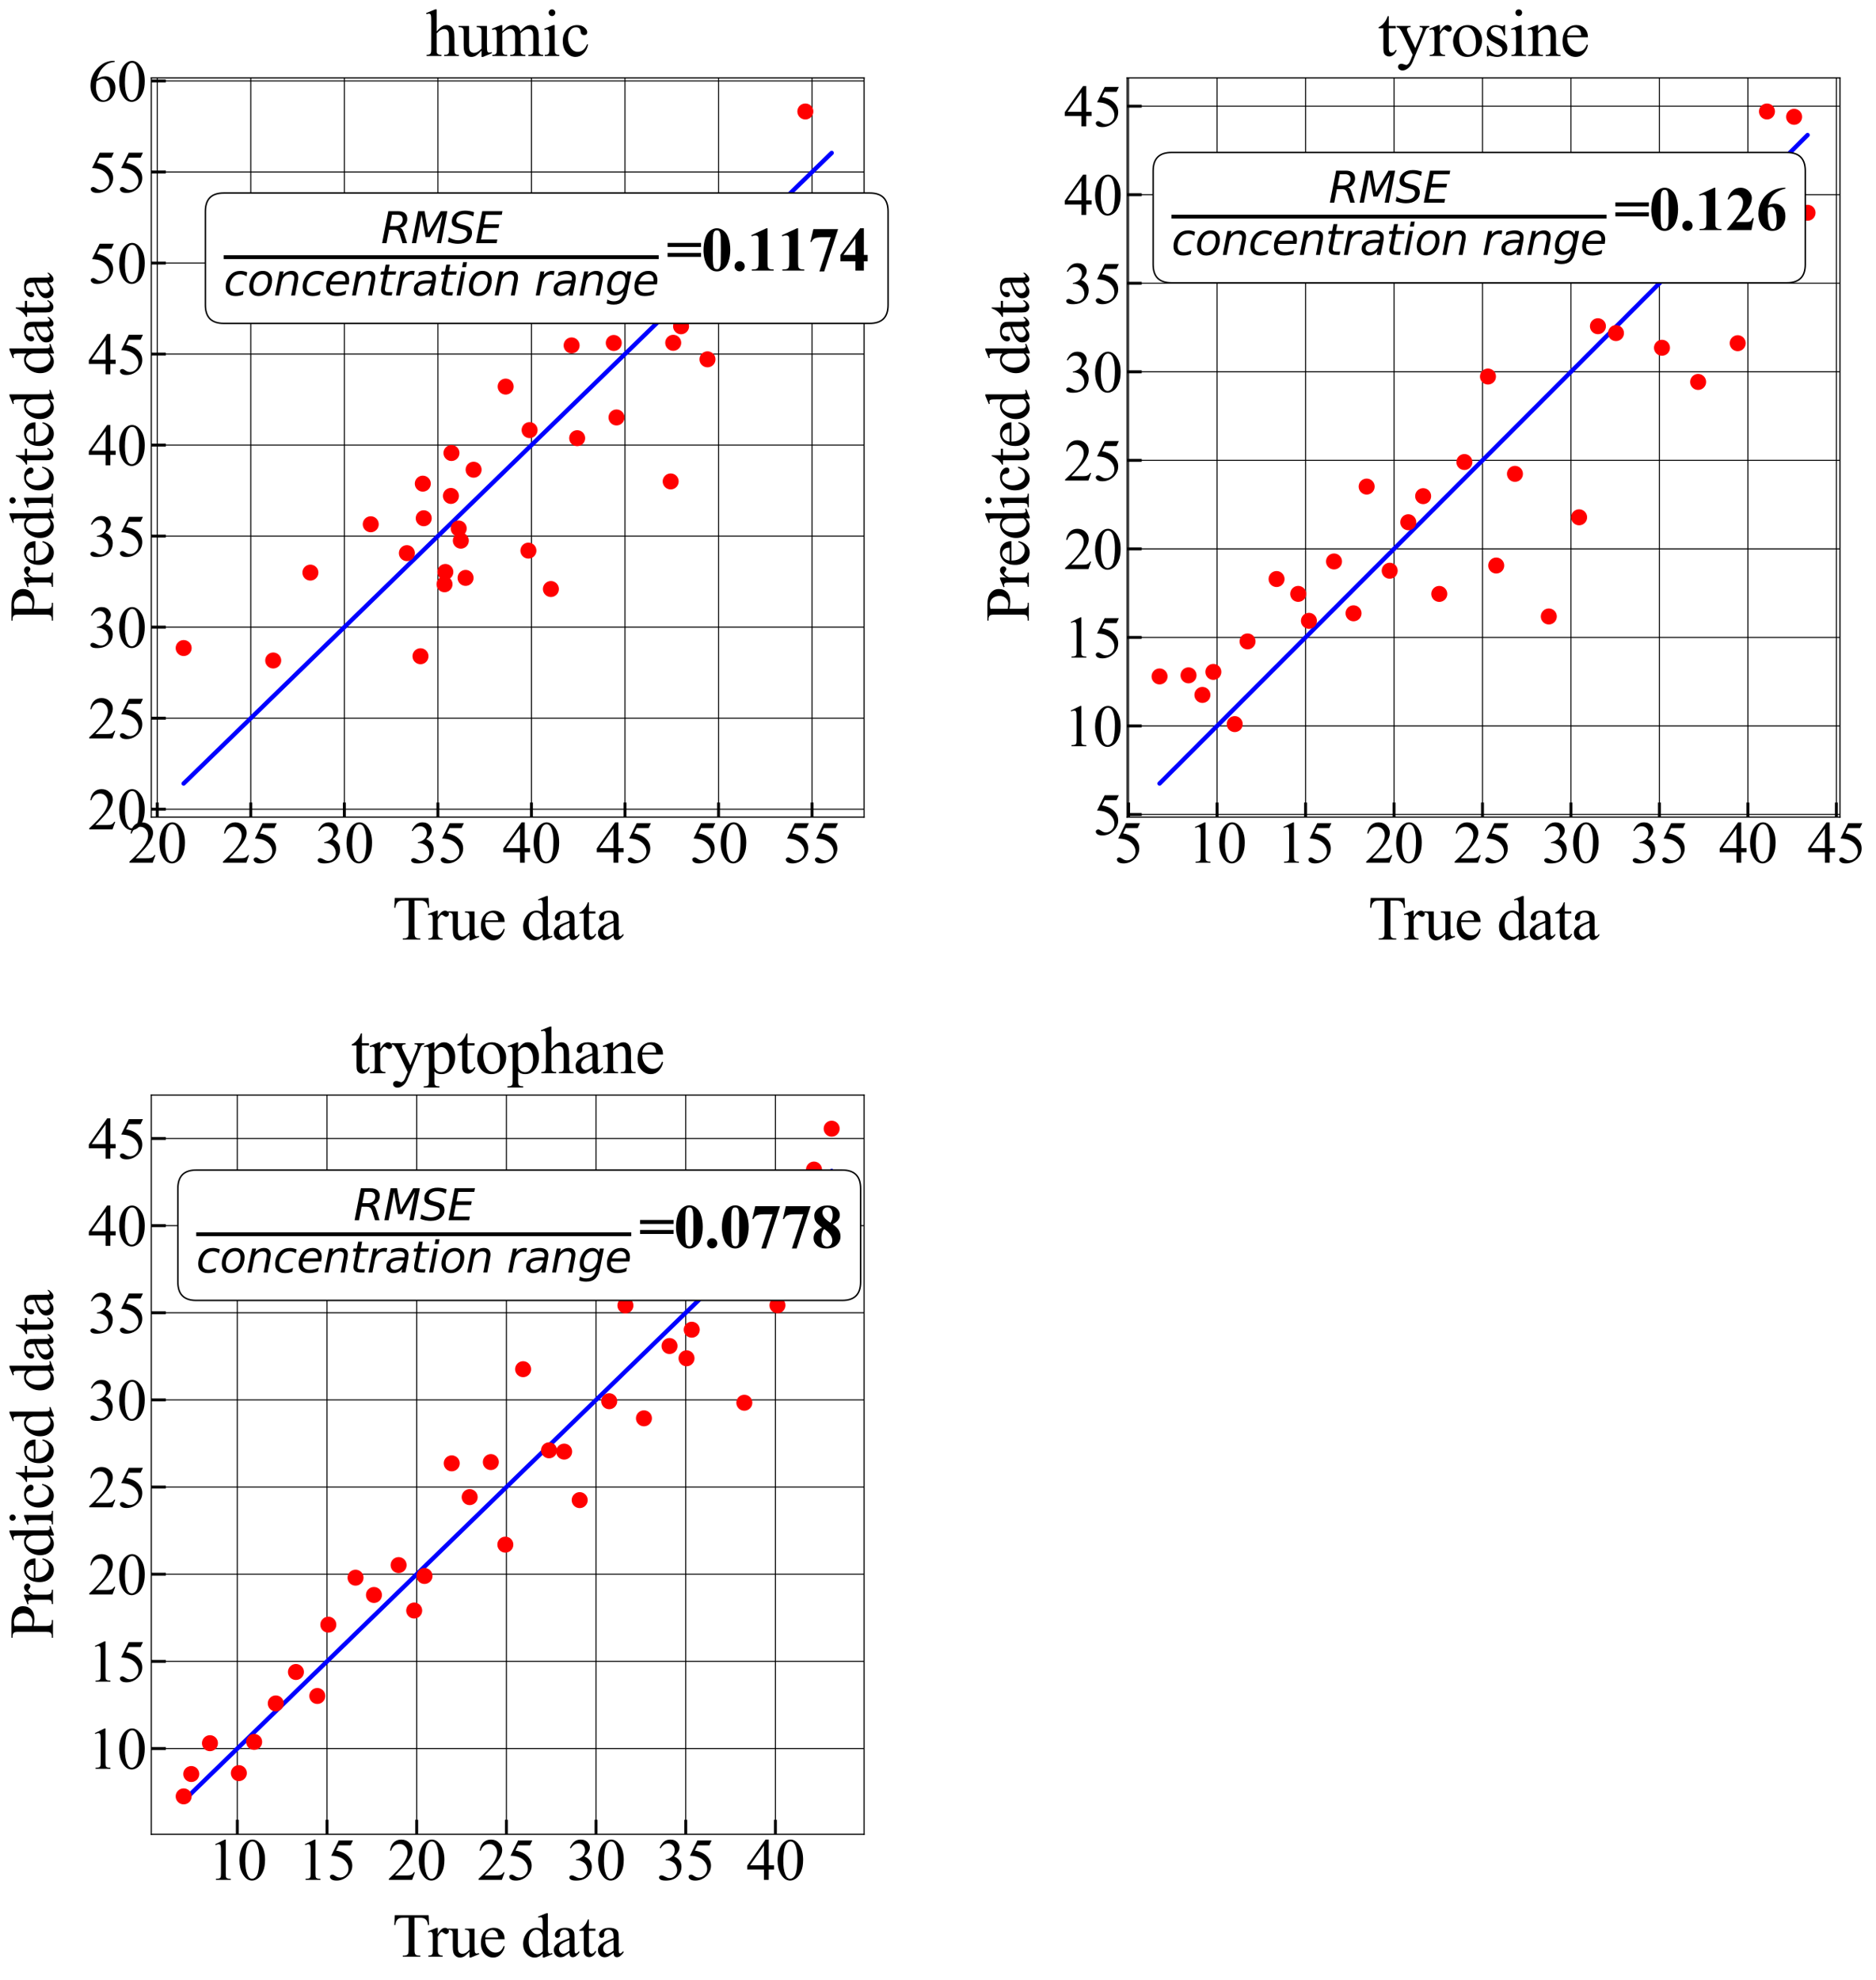 <?xml version="1.0" encoding="utf-8" standalone="no"?>
<!DOCTYPE svg PUBLIC "-//W3C//DTD SVG 1.1//EN"
  "http://www.w3.org/Graphics/SVG/1.1/DTD/svg11.dtd">
<svg xmlns:xlink="http://www.w3.org/1999/xlink" width="1287.963pt" height="1359.246pt" viewBox="0 0 1287.963 1359.246" xmlns="http://www.w3.org/2000/svg" version="1.1">
 <defs>
  <style type="text/css">*{stroke-linejoin: round; stroke-linecap: butt}</style>
 </defs>
 <g id="figure_1">
  <g id="patch_1">
   <path d="M 0 1359.246 
L 1287.963 1359.246 
L 1287.963 0 
L 0 0 
z
" style="fill: #ffffff"/>
  </g>
  <g id="axes_1">
   <g id="patch_2">
    <path d="M 103.848 560.867 
L 593.221 560.867 
L 593.221 53.447 
L 103.848 53.447 
z
" style="fill: #ffffff"/>
   </g>
   <g id="matplotlib.axis_1">
    <g id="xtick_1">
     <g id="line2d_1">
      <path d="M 107.966 560.867 
L 107.966 53.447 
" clip-path="url(#pd7f3a5e839)" style="fill: none; stroke: #000000; stroke-width: 0.7; stroke-linecap: square"/>
     </g>
     <g id="line2d_2">
      <defs>
       <path id="med94805163" d="M 0 0 
L 0 -10 
" style="stroke: #000000; stroke-width: 2"/>
      </defs>
      <g>
       <use xlink:href="#med94805163" x="107.966" y="560.867" style="stroke: #000000; stroke-width: 2"/>
      </g>
     </g>
     <g id="text_1">
      <!-- 20 -->
      <g transform="translate(87.966 592.142) scale(0.4 -0.4)">
       <defs>
        <path id="TimesNewRomanPSMT-32" d="M 2934 816 
L 2638 0 
L 138 0 
L 138 116 
Q 1241 1122 1691 1759 
Q 2141 2397 2141 2925 
Q 2141 3328 1894 3587 
Q 1647 3847 1303 3847 
Q 991 3847 742 3664 
Q 494 3481 375 3128 
L 259 3128 
Q 338 3706 661 4015 
Q 984 4325 1469 4325 
Q 1984 4325 2329 3994 
Q 2675 3663 2675 3213 
Q 2675 2891 2525 2569 
Q 2294 2063 1775 1497 
Q 997 647 803 472 
L 1909 472 
Q 2247 472 2383 497 
Q 2519 522 2628 598 
Q 2738 675 2819 816 
L 2934 816 
z
" transform="scale(0.016)"/>
        <path id="TimesNewRomanPSMT-30" d="M 231 2094 
Q 231 2819 450 3342 
Q 669 3866 1031 4122 
Q 1313 4325 1613 4325 
Q 2100 4325 2488 3828 
Q 2972 3213 2972 2159 
Q 2972 1422 2759 906 
Q 2547 391 2217 158 
Q 1888 -75 1581 -75 
Q 975 -75 572 641 
Q 231 1244 231 2094 
z
M 844 2016 
Q 844 1141 1059 588 
Q 1238 122 1591 122 
Q 1759 122 1940 273 
Q 2122 425 2216 781 
Q 2359 1319 2359 2297 
Q 2359 3022 2209 3506 
Q 2097 3866 1919 4016 
Q 1791 4119 1609 4119 
Q 1397 4119 1231 3928 
Q 1006 3669 925 3112 
Q 844 2556 844 2016 
z
" transform="scale(0.016)"/>
       </defs>
       <use xlink:href="#TimesNewRomanPSMT-32"/>
       <use xlink:href="#TimesNewRomanPSMT-30" x="50"/>
      </g>
     </g>
    </g>
    <g id="xtick_2">
     <g id="line2d_3">
      <path d="M 172.19 560.867 
L 172.19 53.447 
" clip-path="url(#pd7f3a5e839)" style="fill: none; stroke: #000000; stroke-width: 0.7; stroke-linecap: square"/>
     </g>
     <g id="line2d_4">
      <g>
       <use xlink:href="#med94805163" x="172.19" y="560.867" style="stroke: #000000; stroke-width: 2"/>
      </g>
     </g>
     <g id="text_2">
      <!-- 25 -->
      <g transform="translate(152.19 592.142) scale(0.4 -0.4)">
       <defs>
        <path id="TimesNewRomanPSMT-35" d="M 2778 4238 
L 2534 3706 
L 1259 3706 
L 981 3138 
Q 1809 3016 2294 2522 
Q 2709 2097 2709 1522 
Q 2709 1188 2573 903 
Q 2438 619 2231 419 
Q 2025 219 1772 97 
Q 1413 -75 1034 -75 
Q 653 -75 479 54 
Q 306 184 306 341 
Q 306 428 378 495 
Q 450 563 559 563 
Q 641 563 702 538 
Q 763 513 909 409 
Q 1144 247 1384 247 
Q 1750 247 2026 523 
Q 2303 800 2303 1197 
Q 2303 1581 2056 1914 
Q 1809 2247 1375 2428 
Q 1034 2569 447 2591 
L 1259 4238 
L 2778 4238 
z
" transform="scale(0.016)"/>
       </defs>
       <use xlink:href="#TimesNewRomanPSMT-32"/>
       <use xlink:href="#TimesNewRomanPSMT-35" x="50"/>
      </g>
     </g>
    </g>
    <g id="xtick_3">
     <g id="line2d_5">
      <path d="M 236.414 560.867 
L 236.414 53.447 
" clip-path="url(#pd7f3a5e839)" style="fill: none; stroke: #000000; stroke-width: 0.7; stroke-linecap: square"/>
     </g>
     <g id="line2d_6">
      <g>
       <use xlink:href="#med94805163" x="236.414" y="560.867" style="stroke: #000000; stroke-width: 2"/>
      </g>
     </g>
     <g id="text_3">
      <!-- 30 -->
      <g transform="translate(216.414 592.142) scale(0.4 -0.4)">
       <defs>
        <path id="TimesNewRomanPSMT-33" d="M 325 3431 
Q 506 3859 782 4092 
Q 1059 4325 1472 4325 
Q 1981 4325 2253 3994 
Q 2459 3747 2459 3466 
Q 2459 3003 1878 2509 
Q 2269 2356 2469 2072 
Q 2669 1788 2669 1403 
Q 2669 853 2319 450 
Q 1863 -75 997 -75 
Q 569 -75 414 31 
Q 259 138 259 259 
Q 259 350 332 419 
Q 406 488 509 488 
Q 588 488 669 463 
Q 722 447 909 348 
Q 1097 250 1169 231 
Q 1284 197 1416 197 
Q 1734 197 1970 444 
Q 2206 691 2206 1028 
Q 2206 1275 2097 1509 
Q 2016 1684 1919 1775 
Q 1784 1900 1550 2001 
Q 1316 2103 1072 2103 
L 972 2103 
L 972 2197 
Q 1219 2228 1467 2375 
Q 1716 2522 1828 2728 
Q 1941 2934 1941 3181 
Q 1941 3503 1739 3701 
Q 1538 3900 1238 3900 
Q 753 3900 428 3381 
L 325 3431 
z
" transform="scale(0.016)"/>
       </defs>
       <use xlink:href="#TimesNewRomanPSMT-33"/>
       <use xlink:href="#TimesNewRomanPSMT-30" x="50"/>
      </g>
     </g>
    </g>
    <g id="xtick_4">
     <g id="line2d_7">
      <path d="M 300.638 560.867 
L 300.638 53.447 
" clip-path="url(#pd7f3a5e839)" style="fill: none; stroke: #000000; stroke-width: 0.7; stroke-linecap: square"/>
     </g>
     <g id="line2d_8">
      <g>
       <use xlink:href="#med94805163" x="300.638" y="560.867" style="stroke: #000000; stroke-width: 2"/>
      </g>
     </g>
     <g id="text_4">
      <!-- 35 -->
      <g transform="translate(280.638 592.142) scale(0.4 -0.4)">
       <use xlink:href="#TimesNewRomanPSMT-33"/>
       <use xlink:href="#TimesNewRomanPSMT-35" x="50"/>
      </g>
     </g>
    </g>
    <g id="xtick_5">
     <g id="line2d_9">
      <path d="M 364.862 560.867 
L 364.862 53.447 
" clip-path="url(#pd7f3a5e839)" style="fill: none; stroke: #000000; stroke-width: 0.7; stroke-linecap: square"/>
     </g>
     <g id="line2d_10">
      <g>
       <use xlink:href="#med94805163" x="364.862" y="560.867" style="stroke: #000000; stroke-width: 2"/>
      </g>
     </g>
     <g id="text_5">
      <!-- 40 -->
      <g transform="translate(344.862 592.142) scale(0.4 -0.4)">
       <defs>
        <path id="TimesNewRomanPSMT-34" d="M 2978 1563 
L 2978 1119 
L 2409 1119 
L 2409 0 
L 1894 0 
L 1894 1119 
L 100 1119 
L 100 1519 
L 2066 4325 
L 2409 4325 
L 2409 1563 
L 2978 1563 
z
M 1894 1563 
L 1894 3666 
L 406 1563 
L 1894 1563 
z
" transform="scale(0.016)"/>
       </defs>
       <use xlink:href="#TimesNewRomanPSMT-34"/>
       <use xlink:href="#TimesNewRomanPSMT-30" x="50"/>
      </g>
     </g>
    </g>
    <g id="xtick_6">
     <g id="line2d_11">
      <path d="M 429.085 560.867 
L 429.085 53.447 
" clip-path="url(#pd7f3a5e839)" style="fill: none; stroke: #000000; stroke-width: 0.7; stroke-linecap: square"/>
     </g>
     <g id="line2d_12">
      <g>
       <use xlink:href="#med94805163" x="429.085" y="560.867" style="stroke: #000000; stroke-width: 2"/>
      </g>
     </g>
     <g id="text_6">
      <!-- 45 -->
      <g transform="translate(409.085 592.142) scale(0.4 -0.4)">
       <use xlink:href="#TimesNewRomanPSMT-34"/>
       <use xlink:href="#TimesNewRomanPSMT-35" x="50"/>
      </g>
     </g>
    </g>
    <g id="xtick_7">
     <g id="line2d_13">
      <path d="M 493.309 560.867 
L 493.309 53.447 
" clip-path="url(#pd7f3a5e839)" style="fill: none; stroke: #000000; stroke-width: 0.7; stroke-linecap: square"/>
     </g>
     <g id="line2d_14">
      <g>
       <use xlink:href="#med94805163" x="493.309" y="560.867" style="stroke: #000000; stroke-width: 2"/>
      </g>
     </g>
     <g id="text_7">
      <!-- 50 -->
      <g transform="translate(473.309 592.142) scale(0.4 -0.4)">
       <use xlink:href="#TimesNewRomanPSMT-35"/>
       <use xlink:href="#TimesNewRomanPSMT-30" x="50"/>
      </g>
     </g>
    </g>
    <g id="xtick_8">
     <g id="line2d_15">
      <path d="M 557.533 560.867 
L 557.533 53.447 
" clip-path="url(#pd7f3a5e839)" style="fill: none; stroke: #000000; stroke-width: 0.7; stroke-linecap: square"/>
     </g>
     <g id="line2d_16">
      <g>
       <use xlink:href="#med94805163" x="557.533" y="560.867" style="stroke: #000000; stroke-width: 2"/>
      </g>
     </g>
     <g id="text_8">
      <!-- 55 -->
      <g transform="translate(537.533 592.142) scale(0.4 -0.4)">
       <use xlink:href="#TimesNewRomanPSMT-35"/>
       <use xlink:href="#TimesNewRomanPSMT-35" x="50"/>
      </g>
     </g>
    </g>
    <g id="text_9">
     <!-- True data -->
     <g transform="translate(269.401 644.862) scale(0.42 -0.42)">
      <defs>
       <path id="TimesNewRomanPSMT-54" d="M 3703 4238 
L 3750 3244 
L 3631 3244 
Q 3597 3506 3538 3619 
Q 3441 3800 3280 3886 
Q 3119 3972 2856 3972 
L 2259 3972 
L 2259 734 
Q 2259 344 2344 247 
Q 2463 116 2709 116 
L 2856 116 
L 2856 0 
L 1059 0 
L 1059 116 
L 1209 116 
Q 1478 116 1591 278 
Q 1659 378 1659 734 
L 1659 3972 
L 1150 3972 
Q 853 3972 728 3928 
Q 566 3869 450 3700 
Q 334 3531 313 3244 
L 194 3244 
L 244 4238 
L 3703 4238 
z
" transform="scale(0.016)"/>
       <path id="TimesNewRomanPSMT-72" d="M 1038 2947 
L 1038 2303 
Q 1397 2947 1775 2947 
Q 1947 2947 2059 2842 
Q 2172 2738 2172 2600 
Q 2172 2478 2090 2393 
Q 2009 2309 1897 2309 
Q 1788 2309 1652 2417 
Q 1516 2525 1450 2525 
Q 1394 2525 1328 2463 
Q 1188 2334 1038 2041 
L 1038 669 
Q 1038 431 1097 309 
Q 1138 225 1241 169 
Q 1344 113 1538 113 
L 1538 0 
L 72 0 
L 72 113 
Q 291 113 397 181 
Q 475 231 506 341 
Q 522 394 522 644 
L 522 1753 
Q 522 2253 501 2348 
Q 481 2444 426 2487 
Q 372 2531 291 2531 
Q 194 2531 72 2484 
L 41 2597 
L 906 2947 
L 1038 2947 
z
" transform="scale(0.016)"/>
       <path id="TimesNewRomanPSMT-75" d="M 2709 2863 
L 2709 1128 
Q 2709 631 2732 520 
Q 2756 409 2807 365 
Q 2859 322 2928 322 
Q 3025 322 3147 375 
L 3191 266 
L 2334 -88 
L 2194 -88 
L 2194 519 
Q 1825 119 1631 15 
Q 1438 -88 1222 -88 
Q 981 -88 804 51 
Q 628 191 559 409 
Q 491 628 491 1028 
L 491 2306 
Q 491 2509 447 2587 
Q 403 2666 317 2708 
Q 231 2750 6 2747 
L 6 2863 
L 1009 2863 
L 1009 947 
Q 1009 547 1148 422 
Q 1288 297 1484 297 
Q 1619 297 1789 381 
Q 1959 466 2194 703 
L 2194 2325 
Q 2194 2569 2105 2655 
Q 2016 2741 1734 2747 
L 1734 2863 
L 2709 2863 
z
" transform="scale(0.016)"/>
       <path id="TimesNewRomanPSMT-65" d="M 681 1784 
Q 678 1147 991 784 
Q 1303 422 1725 422 
Q 2006 422 2214 576 
Q 2422 731 2563 1106 
L 2659 1044 
Q 2594 616 2278 264 
Q 1963 -88 1488 -88 
Q 972 -88 605 314 
Q 238 716 238 1394 
Q 238 2128 614 2539 
Q 991 2950 1559 2950 
Q 2041 2950 2350 2633 
Q 2659 2316 2659 1784 
L 681 1784 
z
M 681 1966 
L 2006 1966 
Q 1991 2241 1941 2353 
Q 1863 2528 1708 2628 
Q 1553 2728 1384 2728 
Q 1125 2728 920 2526 
Q 716 2325 681 1966 
z
" transform="scale(0.016)"/>
       <path id="TimesNewRomanPSMT-20" transform="scale(0.016)"/>
       <path id="TimesNewRomanPSMT-64" d="M 2222 322 
Q 2013 103 1813 7 
Q 1613 -88 1381 -88 
Q 913 -88 563 304 
Q 213 697 213 1313 
Q 213 1928 600 2439 
Q 988 2950 1597 2950 
Q 1975 2950 2222 2709 
L 2222 3238 
Q 2222 3728 2198 3840 
Q 2175 3953 2125 3993 
Q 2075 4034 2000 4034 
Q 1919 4034 1784 3984 
L 1744 4094 
L 2597 4444 
L 2738 4444 
L 2738 1134 
Q 2738 631 2761 520 
Q 2784 409 2836 365 
Q 2888 322 2956 322 
Q 3041 322 3181 375 
L 3216 266 
L 2366 -88 
L 2222 -88 
L 2222 322 
z
M 2222 541 
L 2222 2016 
Q 2203 2228 2109 2403 
Q 2016 2578 1861 2667 
Q 1706 2756 1559 2756 
Q 1284 2756 1069 2509 
Q 784 2184 784 1559 
Q 784 928 1059 592 
Q 1334 256 1672 256 
Q 1956 256 2222 541 
z
" transform="scale(0.016)"/>
       <path id="TimesNewRomanPSMT-61" d="M 1822 413 
Q 1381 72 1269 19 
Q 1100 -59 909 -59 
Q 613 -59 420 144 
Q 228 347 228 678 
Q 228 888 322 1041 
Q 450 1253 767 1440 
Q 1084 1628 1822 1897 
L 1822 2009 
Q 1822 2438 1686 2597 
Q 1550 2756 1291 2756 
Q 1094 2756 978 2650 
Q 859 2544 859 2406 
L 866 2225 
Q 866 2081 792 2003 
Q 719 1925 600 1925 
Q 484 1925 411 2006 
Q 338 2088 338 2228 
Q 338 2497 613 2722 
Q 888 2947 1384 2947 
Q 1766 2947 2009 2819 
Q 2194 2722 2281 2516 
Q 2338 2381 2338 1966 
L 2338 994 
Q 2338 584 2353 492 
Q 2369 400 2405 369 
Q 2441 338 2488 338 
Q 2538 338 2575 359 
Q 2641 400 2828 588 
L 2828 413 
Q 2478 -56 2159 -56 
Q 2006 -56 1915 50 
Q 1825 156 1822 413 
z
M 1822 616 
L 1822 1706 
Q 1350 1519 1213 1441 
Q 966 1303 859 1153 
Q 753 1003 753 825 
Q 753 600 887 451 
Q 1022 303 1197 303 
Q 1434 303 1822 616 
z
" transform="scale(0.016)"/>
       <path id="TimesNewRomanPSMT-74" d="M 1031 3803 
L 1031 2863 
L 1700 2863 
L 1700 2644 
L 1031 2644 
L 1031 788 
Q 1031 509 1111 412 
Q 1191 316 1316 316 
Q 1419 316 1516 380 
Q 1613 444 1666 569 
L 1788 569 
Q 1678 263 1478 108 
Q 1278 -47 1066 -47 
Q 922 -47 784 33 
Q 647 113 581 261 
Q 516 409 516 719 
L 516 2644 
L 63 2644 
L 63 2747 
Q 234 2816 414 2980 
Q 594 3144 734 3369 
Q 806 3488 934 3803 
L 1031 3803 
z
" transform="scale(0.016)"/>
      </defs>
      <use xlink:href="#TimesNewRomanPSMT-54"/>
      <use xlink:href="#TimesNewRomanPSMT-72" x="57.584"/>
      <use xlink:href="#TimesNewRomanPSMT-75" x="90.885"/>
      <use xlink:href="#TimesNewRomanPSMT-65" x="140.885"/>
      <use xlink:href="#TimesNewRomanPSMT-20" x="185.27"/>
      <use xlink:href="#TimesNewRomanPSMT-64" x="210.27"/>
      <use xlink:href="#TimesNewRomanPSMT-61" x="260.27"/>
      <use xlink:href="#TimesNewRomanPSMT-74" x="304.654"/>
      <use xlink:href="#TimesNewRomanPSMT-61" x="332.438"/>
     </g>
    </g>
   </g>
   <g id="matplotlib.axis_2">
    <g id="ytick_1">
     <g id="line2d_17">
      <path d="M 103.848 555.437 
L 593.221 555.437 
" clip-path="url(#pd7f3a5e839)" style="fill: none; stroke: #000000; stroke-width: 0.7; stroke-linecap: square"/>
     </g>
     <g id="line2d_18">
      <defs>
       <path id="m15e979c525" d="M 0 0 
L 10 0 
" style="stroke: #000000; stroke-width: 2"/>
      </defs>
      <g>
       <use xlink:href="#m15e979c525" x="103.848" y="555.437" style="stroke: #000000; stroke-width: 2"/>
      </g>
     </g>
     <g id="text_10">
      <!-- 20 -->
      <g transform="translate(60.348 569.325) scale(0.4 -0.4)">
       <use xlink:href="#TimesNewRomanPSMT-32"/>
       <use xlink:href="#TimesNewRomanPSMT-30" x="50"/>
      </g>
     </g>
    </g>
    <g id="ytick_2">
     <g id="line2d_19">
      <path d="M 103.848 492.955 
L 593.221 492.955 
" clip-path="url(#pd7f3a5e839)" style="fill: none; stroke: #000000; stroke-width: 0.7; stroke-linecap: square"/>
     </g>
     <g id="line2d_20">
      <g>
       <use xlink:href="#m15e979c525" x="103.848" y="492.955" style="stroke: #000000; stroke-width: 2"/>
      </g>
     </g>
     <g id="text_11">
      <!-- 25 -->
      <g transform="translate(60.348 506.842) scale(0.4 -0.4)">
       <use xlink:href="#TimesNewRomanPSMT-32"/>
       <use xlink:href="#TimesNewRomanPSMT-35" x="50"/>
      </g>
     </g>
    </g>
    <g id="ytick_3">
     <g id="line2d_21">
      <path d="M 103.848 430.472 
L 593.221 430.472 
" clip-path="url(#pd7f3a5e839)" style="fill: none; stroke: #000000; stroke-width: 0.7; stroke-linecap: square"/>
     </g>
     <g id="line2d_22">
      <g>
       <use xlink:href="#m15e979c525" x="103.848" y="430.472" style="stroke: #000000; stroke-width: 2"/>
      </g>
     </g>
     <g id="text_12">
      <!-- 30 -->
      <g transform="translate(60.348 444.36) scale(0.4 -0.4)">
       <use xlink:href="#TimesNewRomanPSMT-33"/>
       <use xlink:href="#TimesNewRomanPSMT-30" x="50"/>
      </g>
     </g>
    </g>
    <g id="ytick_4">
     <g id="line2d_23">
      <path d="M 103.848 367.99 
L 593.221 367.99 
" clip-path="url(#pd7f3a5e839)" style="fill: none; stroke: #000000; stroke-width: 0.7; stroke-linecap: square"/>
     </g>
     <g id="line2d_24">
      <g>
       <use xlink:href="#m15e979c525" x="103.848" y="367.99" style="stroke: #000000; stroke-width: 2"/>
      </g>
     </g>
     <g id="text_13">
      <!-- 35 -->
      <g transform="translate(60.348 381.877) scale(0.4 -0.4)">
       <use xlink:href="#TimesNewRomanPSMT-33"/>
       <use xlink:href="#TimesNewRomanPSMT-35" x="50"/>
      </g>
     </g>
    </g>
    <g id="ytick_5">
     <g id="line2d_25">
      <path d="M 103.848 305.507 
L 593.221 305.507 
" clip-path="url(#pd7f3a5e839)" style="fill: none; stroke: #000000; stroke-width: 0.7; stroke-linecap: square"/>
     </g>
     <g id="line2d_26">
      <g>
       <use xlink:href="#m15e979c525" x="103.848" y="305.507" style="stroke: #000000; stroke-width: 2"/>
      </g>
     </g>
     <g id="text_14">
      <!-- 40 -->
      <g transform="translate(60.348 319.395) scale(0.4 -0.4)">
       <use xlink:href="#TimesNewRomanPSMT-34"/>
       <use xlink:href="#TimesNewRomanPSMT-30" x="50"/>
      </g>
     </g>
    </g>
    <g id="ytick_6">
     <g id="line2d_27">
      <path d="M 103.848 243.025 
L 593.221 243.025 
" clip-path="url(#pd7f3a5e839)" style="fill: none; stroke: #000000; stroke-width: 0.7; stroke-linecap: square"/>
     </g>
     <g id="line2d_28">
      <g>
       <use xlink:href="#m15e979c525" x="103.848" y="243.025" style="stroke: #000000; stroke-width: 2"/>
      </g>
     </g>
     <g id="text_15">
      <!-- 45 -->
      <g transform="translate(60.348 256.912) scale(0.4 -0.4)">
       <use xlink:href="#TimesNewRomanPSMT-34"/>
       <use xlink:href="#TimesNewRomanPSMT-35" x="50"/>
      </g>
     </g>
    </g>
    <g id="ytick_7">
     <g id="line2d_29">
      <path d="M 103.848 180.542 
L 593.221 180.542 
" clip-path="url(#pd7f3a5e839)" style="fill: none; stroke: #000000; stroke-width: 0.7; stroke-linecap: square"/>
     </g>
     <g id="line2d_30">
      <g>
       <use xlink:href="#m15e979c525" x="103.848" y="180.542" style="stroke: #000000; stroke-width: 2"/>
      </g>
     </g>
     <g id="text_16">
      <!-- 50 -->
      <g transform="translate(60.348 194.43) scale(0.4 -0.4)">
       <use xlink:href="#TimesNewRomanPSMT-35"/>
       <use xlink:href="#TimesNewRomanPSMT-30" x="50"/>
      </g>
     </g>
    </g>
    <g id="ytick_8">
     <g id="line2d_31">
      <path d="M 103.848 118.06 
L 593.221 118.06 
" clip-path="url(#pd7f3a5e839)" style="fill: none; stroke: #000000; stroke-width: 0.7; stroke-linecap: square"/>
     </g>
     <g id="line2d_32">
      <g>
       <use xlink:href="#m15e979c525" x="103.848" y="118.06" style="stroke: #000000; stroke-width: 2"/>
      </g>
     </g>
     <g id="text_17">
      <!-- 55 -->
      <g transform="translate(60.348 131.947) scale(0.4 -0.4)">
       <use xlink:href="#TimesNewRomanPSMT-35"/>
       <use xlink:href="#TimesNewRomanPSMT-35" x="50"/>
      </g>
     </g>
    </g>
    <g id="ytick_9">
     <g id="line2d_33">
      <path d="M 103.848 55.577 
L 593.221 55.577 
" clip-path="url(#pd7f3a5e839)" style="fill: none; stroke: #000000; stroke-width: 0.7; stroke-linecap: square"/>
     </g>
     <g id="line2d_34">
      <g>
       <use xlink:href="#m15e979c525" x="103.848" y="55.577" style="stroke: #000000; stroke-width: 2"/>
      </g>
     </g>
     <g id="text_18">
      <!-- 60 -->
      <g transform="translate(60.348 69.465) scale(0.4 -0.4)">
       <defs>
        <path id="TimesNewRomanPSMT-36" d="M 2869 4325 
L 2869 4209 
Q 2456 4169 2195 4045 
Q 1934 3922 1679 3669 
Q 1425 3416 1258 3105 
Q 1091 2794 978 2366 
Q 1428 2675 1881 2675 
Q 2316 2675 2634 2325 
Q 2953 1975 2953 1425 
Q 2953 894 2631 456 
Q 2244 -75 1606 -75 
Q 1172 -75 869 213 
Q 275 772 275 1663 
Q 275 2231 503 2743 
Q 731 3256 1154 3653 
Q 1578 4050 1965 4187 
Q 2353 4325 2688 4325 
L 2869 4325 
z
M 925 2138 
Q 869 1716 869 1456 
Q 869 1156 980 804 
Q 1091 453 1309 247 
Q 1469 100 1697 100 
Q 1969 100 2183 356 
Q 2397 613 2397 1088 
Q 2397 1622 2184 2012 
Q 1972 2403 1581 2403 
Q 1463 2403 1327 2353 
Q 1191 2303 925 2138 
z
" transform="scale(0.016)"/>
       </defs>
       <use xlink:href="#TimesNewRomanPSMT-36"/>
       <use xlink:href="#TimesNewRomanPSMT-30" x="50"/>
      </g>
     </g>
    </g>
    <g id="text_19">
     <!-- Predicted data -->
     <g transform="translate(36.364 426.69) rotate(-90) scale(0.42 -0.42)">
      <defs>
       <path id="TimesNewRomanPSMT-50" d="M 1313 1984 
L 1313 750 
Q 1313 350 1400 253 
Q 1519 116 1759 116 
L 1922 116 
L 1922 0 
L 106 0 
L 106 116 
L 266 116 
Q 534 116 650 291 
Q 713 388 713 750 
L 713 3488 
Q 713 3888 628 3984 
Q 506 4122 266 4122 
L 106 4122 
L 106 4238 
L 1659 4238 
Q 2228 4238 2556 4120 
Q 2884 4003 3109 3725 
Q 3334 3447 3334 3066 
Q 3334 2547 2992 2222 
Q 2650 1897 2025 1897 
Q 1872 1897 1694 1919 
Q 1516 1941 1313 1984 
z
M 1313 2163 
Q 1478 2131 1606 2115 
Q 1734 2100 1825 2100 
Q 2150 2100 2386 2351 
Q 2622 2603 2622 3003 
Q 2622 3278 2509 3514 
Q 2397 3750 2190 3867 
Q 1984 3984 1722 3984 
Q 1563 3984 1313 3925 
L 1313 2163 
z
" transform="scale(0.016)"/>
       <path id="TimesNewRomanPSMT-69" d="M 928 4444 
Q 1059 4444 1151 4351 
Q 1244 4259 1244 4128 
Q 1244 3997 1151 3903 
Q 1059 3809 928 3809 
Q 797 3809 703 3903 
Q 609 3997 609 4128 
Q 609 4259 701 4351 
Q 794 4444 928 4444 
z
M 1188 2947 
L 1188 647 
Q 1188 378 1227 289 
Q 1266 200 1342 156 
Q 1419 113 1622 113 
L 1622 0 
L 231 0 
L 231 113 
Q 441 113 512 153 
Q 584 194 626 287 
Q 669 381 669 647 
L 669 1750 
Q 669 2216 641 2353 
Q 619 2453 572 2492 
Q 525 2531 444 2531 
Q 356 2531 231 2484 
L 188 2597 
L 1050 2947 
L 1188 2947 
z
" transform="scale(0.016)"/>
       <path id="TimesNewRomanPSMT-63" d="M 2631 1088 
Q 2516 522 2178 217 
Q 1841 -88 1431 -88 
Q 944 -88 581 321 
Q 219 731 219 1428 
Q 219 2103 620 2525 
Q 1022 2947 1584 2947 
Q 2006 2947 2278 2723 
Q 2550 2500 2550 2259 
Q 2550 2141 2473 2067 
Q 2397 1994 2259 1994 
Q 2075 1994 1981 2113 
Q 1928 2178 1911 2362 
Q 1894 2547 1784 2644 
Q 1675 2738 1481 2738 
Q 1169 2738 978 2506 
Q 725 2200 725 1697 
Q 725 1184 976 792 
Q 1228 400 1656 400 
Q 1963 400 2206 609 
Q 2378 753 2541 1131 
L 2631 1088 
z
" transform="scale(0.016)"/>
      </defs>
      <use xlink:href="#TimesNewRomanPSMT-50"/>
      <use xlink:href="#TimesNewRomanPSMT-72" x="55.615"/>
      <use xlink:href="#TimesNewRomanPSMT-65" x="88.916"/>
      <use xlink:href="#TimesNewRomanPSMT-64" x="133.301"/>
      <use xlink:href="#TimesNewRomanPSMT-69" x="183.301"/>
      <use xlink:href="#TimesNewRomanPSMT-63" x="211.084"/>
      <use xlink:href="#TimesNewRomanPSMT-74" x="255.469"/>
      <use xlink:href="#TimesNewRomanPSMT-65" x="283.252"/>
      <use xlink:href="#TimesNewRomanPSMT-64" x="327.637"/>
      <use xlink:href="#TimesNewRomanPSMT-20" x="377.637"/>
      <use xlink:href="#TimesNewRomanPSMT-64" x="402.637"/>
      <use xlink:href="#TimesNewRomanPSMT-61" x="452.637"/>
      <use xlink:href="#TimesNewRomanPSMT-74" x="497.021"/>
      <use xlink:href="#TimesNewRomanPSMT-61" x="524.805"/>
     </g>
    </g>
   </g>
   <g id="line2d_35">
    <path d="M 434.824 237.441 
L 541.04 134.106 
L 362.775 307.537 
L 254.533 412.844 
L 396.262 274.958 
L 319.647 349.496 
L 314.928 354.087 
L 416.874 254.905 
L 305.192 363.558 
L 460.45 212.51 
L 462.191 210.817 
L 347.17 322.719 
L 423.265 248.688 
L 309.943 358.937 
L 552.918 122.55 
L 485.728 187.918 
L 187.571 477.99 
L 316.388 352.666 
L 406.899 264.609 
L 288.698 379.605 
L 290.273 378.073 
L 279.342 388.708 
L 378.218 292.513 
L 467.572 205.582 
L 392.448 278.668 
L 290.907 377.456 
L 325.16 344.132 
L 213.086 453.167 
L 126.092 537.802 
L 446.068 226.503 
L 421.375 250.526 
L 363.6 306.734 
L 570.977 104.98 
L 305.76 363.006 
L 309.575 359.295 
" clip-path="url(#pd7f3a5e839)" style="fill: none; stroke: #0000ff; stroke-width: 3; stroke-linecap: square"/>
   </g>
   <g id="line2d_36">
    <defs>
     <path id="m448a8d7a59" d="M 0 5 
C 1.326 5 2.598 4.473 3.536 3.536 
C 4.473 2.598 5 1.326 5 0 
C 5 -1.326 4.473 -2.598 3.536 -3.536 
C 2.598 -4.473 1.326 -5 0 -5 
C -1.326 -5 -2.598 -4.473 -3.536 -3.536 
C -4.473 -2.598 -5 -1.326 -5 0 
C -5 1.326 -4.473 2.598 -3.536 3.536 
C -2.598 4.473 -1.326 5 0 5 
z
" style="stroke: #ff0000"/>
    </defs>
    <g clip-path="url(#pd7f3a5e839)">
     <use xlink:href="#m448a8d7a59" x="434.824" y="189.325" style="fill: #ff0000; stroke: #ff0000"/>
     <use xlink:href="#m448a8d7a59" x="541.04" y="166.905" style="fill: #ff0000; stroke: #ff0000"/>
     <use xlink:href="#m448a8d7a59" x="362.775" y="377.949" style="fill: #ff0000; stroke: #ff0000"/>
     <use xlink:href="#m448a8d7a59" x="254.533" y="359.849" style="fill: #ff0000; stroke: #ff0000"/>
     <use xlink:href="#m448a8d7a59" x="396.262" y="300.758" style="fill: #ff0000; stroke: #ff0000"/>
     <use xlink:href="#m448a8d7a59" x="319.647" y="396.668" style="fill: #ff0000; stroke: #ff0000"/>
     <use xlink:href="#m448a8d7a59" x="314.928" y="362.757" style="fill: #ff0000; stroke: #ff0000"/>
     <use xlink:href="#m448a8d7a59" x="416.874" y="185.595" style="fill: #ff0000; stroke: #ff0000"/>
     <use xlink:href="#m448a8d7a59" x="305.192" y="401.026" style="fill: #ff0000; stroke: #ff0000"/>
     <use xlink:href="#m448a8d7a59" x="460.45" y="330.45" style="fill: #ff0000; stroke: #ff0000"/>
     <use xlink:href="#m448a8d7a59" x="462.191" y="235.304" style="fill: #ff0000; stroke: #ff0000"/>
     <use xlink:href="#m448a8d7a59" x="347.17" y="265.357" style="fill: #ff0000; stroke: #ff0000"/>
     <use xlink:href="#m448a8d7a59" x="423.265" y="286.543" style="fill: #ff0000; stroke: #ff0000"/>
     <use xlink:href="#m448a8d7a59" x="309.943" y="310.943" style="fill: #ff0000; stroke: #ff0000"/>
     <use xlink:href="#m448a8d7a59" x="552.918" y="76.511" style="fill: #ff0000; stroke: #ff0000"/>
     <use xlink:href="#m448a8d7a59" x="485.728" y="246.643" style="fill: #ff0000; stroke: #ff0000"/>
     <use xlink:href="#m448a8d7a59" x="187.571" y="453.36" style="fill: #ff0000; stroke: #ff0000"/>
     <use xlink:href="#m448a8d7a59" x="316.388" y="371.099" style="fill: #ff0000; stroke: #ff0000"/>
     <use xlink:href="#m448a8d7a59" x="406.899" y="215.135" style="fill: #ff0000; stroke: #ff0000"/>
     <use xlink:href="#m448a8d7a59" x="288.698" y="450.434" style="fill: #ff0000; stroke: #ff0000"/>
     <use xlink:href="#m448a8d7a59" x="290.273" y="331.971" style="fill: #ff0000; stroke: #ff0000"/>
     <use xlink:href="#m448a8d7a59" x="279.342" y="379.67" style="fill: #ff0000; stroke: #ff0000"/>
     <use xlink:href="#m448a8d7a59" x="378.218" y="404.309" style="fill: #ff0000; stroke: #ff0000"/>
     <use xlink:href="#m448a8d7a59" x="467.572" y="223.943" style="fill: #ff0000; stroke: #ff0000"/>
     <use xlink:href="#m448a8d7a59" x="392.448" y="237.093" style="fill: #ff0000; stroke: #ff0000"/>
     <use xlink:href="#m448a8d7a59" x="290.907" y="355.733" style="fill: #ff0000; stroke: #ff0000"/>
     <use xlink:href="#m448a8d7a59" x="325.16" y="322.401" style="fill: #ff0000; stroke: #ff0000"/>
     <use xlink:href="#m448a8d7a59" x="213.086" y="393.03" style="fill: #ff0000; stroke: #ff0000"/>
     <use xlink:href="#m448a8d7a59" x="126.092" y="444.819" style="fill: #ff0000; stroke: #ff0000"/>
     <use xlink:href="#m448a8d7a59" x="446.068" y="192.826" style="fill: #ff0000; stroke: #ff0000"/>
     <use xlink:href="#m448a8d7a59" x="421.375" y="235.411" style="fill: #ff0000; stroke: #ff0000"/>
     <use xlink:href="#m448a8d7a59" x="363.6" y="295.218" style="fill: #ff0000; stroke: #ff0000"/>
     <use xlink:href="#m448a8d7a59" x="570.977" y="148.328" style="fill: #ff0000; stroke: #ff0000"/>
     <use xlink:href="#m448a8d7a59" x="305.76" y="392.588" style="fill: #ff0000; stroke: #ff0000"/>
     <use xlink:href="#m448a8d7a59" x="309.575" y="340.402" style="fill: #ff0000; stroke: #ff0000"/>
    </g>
   </g>
   <g id="patch_3">
    <path d="M 103.848 560.867 
L 103.848 53.447 
" style="fill: none; stroke: #000000; stroke-width: 0.8; stroke-linejoin: miter; stroke-linecap: square"/>
   </g>
   <g id="patch_4">
    <path d="M 593.221 560.867 
L 593.221 53.447 
" style="fill: none; stroke: #000000; stroke-width: 0.8; stroke-linejoin: miter; stroke-linecap: square"/>
   </g>
   <g id="patch_5">
    <path d="M 103.848 560.867 
L 593.221 560.867 
" style="fill: none; stroke: #000000; stroke-width: 0.8; stroke-linejoin: miter; stroke-linecap: square"/>
   </g>
   <g id="patch_6">
    <path d="M 103.848 53.447 
L 593.221 53.447 
" style="fill: none; stroke: #000000; stroke-width: 0.8; stroke-linejoin: miter; stroke-linecap: square"/>
   </g>
   <g id="text_20">
    <g id="patch_7">
     <path d="M 153.594 221.96 
L 597.114 221.96 
Q 609.714 221.96 609.714 209.36 
L 609.714 145.1 
Q 609.714 132.5 597.114 132.5 
L 153.594 132.5 
Q 140.994 132.5 140.994 145.1 
L 140.994 209.36 
Q 140.994 221.96 153.594 221.96 
z
" style="fill: #ffffff; stroke: #000000; stroke-linejoin: miter"/>
    </g>
    <!-- $\frac {RMSE}{concentration\ range}$=0.1174 -->
    <g transform="translate(153.594 185.84) scale(0.42 -0.42)">
     <defs>
      <path id="DejaVuSans-Oblique-52" d="M 1613 4147 
L 1294 2491 
L 2106 2491 
Q 2584 2491 2879 2755 
Q 3175 3019 3175 3444 
Q 3175 3784 2976 3965 
Q 2778 4147 2406 4147 
L 1613 4147 
z
M 2772 2241 
Q 2972 2194 3105 2009 
Q 3238 1825 3413 1275 
L 3809 0 
L 3144 0 
L 2778 1197 
Q 2638 1659 2453 1815 
Q 2269 1972 1888 1972 
L 1191 1972 
L 806 0 
L 172 0 
L 1081 4666 
L 2503 4666 
Q 3150 4666 3495 4373 
Q 3841 4081 3841 3531 
Q 3841 3044 3547 2687 
Q 3253 2331 2772 2241 
z
" transform="scale(0.016)"/>
      <path id="DejaVuSans-Oblique-4d" d="M 1081 4666 
L 2028 4666 
L 2572 1522 
L 4378 4666 
L 5350 4666 
L 4441 0 
L 3828 0 
L 4622 4091 
L 2791 897 
L 2175 897 
L 1581 4103 
L 788 0 
L 172 0 
L 1081 4666 
z
" transform="scale(0.016)"/>
      <path id="DejaVuSans-Oblique-53" d="M 3859 4513 
L 3738 3897 
Q 3422 4066 3111 4152 
Q 2800 4238 2509 4238 
Q 1944 4238 1609 3991 
Q 1275 3744 1275 3334 
Q 1275 3109 1398 2989 
Q 1522 2869 2034 2731 
L 2413 2638 
Q 3053 2472 3303 2217 
Q 3553 1963 3553 1503 
Q 3553 797 2998 353 
Q 2444 -91 1538 -91 
Q 1166 -91 791 -17 
Q 416 56 38 206 
L 166 856 
Q 513 641 861 531 
Q 1209 422 1556 422 
Q 2147 422 2503 684 
Q 2859 947 2859 1369 
Q 2859 1650 2717 1795 
Q 2575 1941 2106 2059 
L 1728 2156 
Q 1081 2325 845 2545 
Q 609 2766 609 3163 
Q 609 3859 1145 4304 
Q 1681 4750 2541 4750 
Q 2875 4750 3203 4690 
Q 3531 4631 3859 4513 
z
" transform="scale(0.016)"/>
      <path id="DejaVuSans-Oblique-45" d="M 1081 4666 
L 4031 4666 
L 3928 4134 
L 1606 4134 
L 1338 2753 
L 3566 2753 
L 3463 2222 
L 1234 2222 
L 909 531 
L 3284 531 
L 3181 0 
L 172 0 
L 1081 4666 
z
" transform="scale(0.016)"/>
      <path id="DejaVuSans-Oblique-63" d="M 3431 3366 
L 3316 2797 
Q 3109 2947 2876 3022 
Q 2644 3097 2394 3097 
Q 2119 3097 1870 3000 
Q 1622 2903 1453 2725 
Q 1184 2453 1037 2087 
Q 891 1722 891 1331 
Q 891 859 1127 628 
Q 1363 397 1844 397 
Q 2081 397 2348 469 
Q 2616 541 2906 684 
L 2797 116 
Q 2547 13 2283 -39 
Q 2019 -91 1741 -91 
Q 1044 -91 669 257 
Q 294 606 294 1253 
Q 294 1797 489 2255 
Q 684 2713 1069 3078 
Q 1331 3328 1684 3456 
Q 2038 3584 2456 3584 
Q 2700 3584 2940 3529 
Q 3181 3475 3431 3366 
z
" transform="scale(0.016)"/>
      <path id="DejaVuSans-Oblique-6f" d="M 1625 -91 
Q 1009 -91 651 289 
Q 294 669 294 1325 
Q 294 1706 417 2101 
Q 541 2497 738 2766 
Q 1047 3184 1428 3384 
Q 1809 3584 2291 3584 
Q 2888 3584 3255 3212 
Q 3622 2841 3622 2241 
Q 3622 1825 3500 1412 
Q 3378 1000 3181 728 
Q 2875 309 2494 109 
Q 2113 -91 1625 -91 
z
M 891 1344 
Q 891 869 1089 633 
Q 1288 397 1691 397 
Q 2269 397 2648 901 
Q 3028 1406 3028 2181 
Q 3028 2634 2825 2865 
Q 2622 3097 2228 3097 
Q 1903 3097 1650 2945 
Q 1397 2794 1197 2484 
Q 1050 2253 970 1956 
Q 891 1659 891 1344 
z
" transform="scale(0.016)"/>
      <path id="DejaVuSans-Oblique-6e" d="M 3566 2113 
L 3156 0 
L 2578 0 
L 2988 2091 
Q 3016 2238 3031 2350 
Q 3047 2463 3047 2528 
Q 3047 2791 2881 2937 
Q 2716 3084 2419 3084 
Q 1956 3084 1622 2776 
Q 1288 2469 1184 1941 
L 800 0 
L 225 0 
L 903 3500 
L 1478 3500 
L 1363 2950 
Q 1603 3253 1940 3418 
Q 2278 3584 2650 3584 
Q 3113 3584 3367 3334 
Q 3622 3084 3622 2631 
Q 3622 2519 3608 2391 
Q 3594 2263 3566 2113 
z
" transform="scale(0.016)"/>
      <path id="DejaVuSans-Oblique-65" d="M 3078 2063 
Q 3088 2113 3092 2166 
Q 3097 2219 3097 2272 
Q 3097 2653 2873 2875 
Q 2650 3097 2266 3097 
Q 1838 3097 1509 2826 
Q 1181 2556 1013 2059 
L 3078 2063 
z
M 3578 1613 
L 903 1613 
Q 884 1494 878 1425 
Q 872 1356 872 1306 
Q 872 872 1139 634 
Q 1406 397 1894 397 
Q 2269 397 2603 481 
Q 2938 566 3225 728 
L 3116 159 
Q 2806 34 2476 -28 
Q 2147 -91 1806 -91 
Q 1078 -91 686 257 
Q 294 606 294 1247 
Q 294 1794 489 2264 
Q 684 2734 1063 3103 
Q 1306 3334 1642 3459 
Q 1978 3584 2356 3584 
Q 2950 3584 3301 3228 
Q 3653 2872 3653 2272 
Q 3653 2128 3634 1964 
Q 3616 1800 3578 1613 
z
" transform="scale(0.016)"/>
      <path id="DejaVuSans-Oblique-74" d="M 2706 3500 
L 2619 3053 
L 1472 3053 
L 1100 1153 
Q 1081 1047 1072 975 
Q 1063 903 1063 863 
Q 1063 663 1183 572 
Q 1303 481 1569 481 
L 2150 481 
L 2053 0 
L 1503 0 
Q 991 0 739 200 
Q 488 400 488 806 
Q 488 878 497 964 
Q 506 1050 525 1153 
L 897 3053 
L 409 3053 
L 500 3500 
L 978 3500 
L 1172 4494 
L 1747 4494 
L 1556 3500 
L 2706 3500 
z
" transform="scale(0.016)"/>
      <path id="DejaVuSans-Oblique-72" d="M 2853 2969 
Q 2766 3016 2653 3041 
Q 2541 3066 2413 3066 
Q 1953 3066 1609 2717 
Q 1266 2369 1153 1784 
L 800 0 
L 225 0 
L 909 3500 
L 1484 3500 
L 1375 2956 
Q 1603 3259 1920 3421 
Q 2238 3584 2597 3584 
Q 2691 3584 2781 3573 
Q 2872 3563 2963 3538 
L 2853 2969 
z
" transform="scale(0.016)"/>
      <path id="DejaVuSans-Oblique-61" d="M 3438 1997 
L 3047 0 
L 2472 0 
L 2578 531 
Q 2325 219 2001 64 
Q 1678 -91 1281 -91 
Q 834 -91 548 182 
Q 263 456 263 884 
Q 263 1497 752 1853 
Q 1241 2209 2100 2209 
L 2900 2209 
L 2931 2363 
Q 2938 2388 2941 2417 
Q 2944 2447 2944 2509 
Q 2944 2788 2717 2942 
Q 2491 3097 2081 3097 
Q 1800 3097 1504 3025 
Q 1209 2953 897 2809 
L 997 3341 
Q 1322 3463 1633 3523 
Q 1944 3584 2234 3584 
Q 2853 3584 3176 3315 
Q 3500 3047 3500 2534 
Q 3500 2431 3484 2292 
Q 3469 2153 3438 1997 
z
M 2816 1759 
L 2241 1759 
Q 1534 1759 1195 1570 
Q 856 1381 856 984 
Q 856 709 1029 553 
Q 1203 397 1509 397 
Q 1978 397 2328 733 
Q 2678 1069 2791 1631 
L 2816 1759 
z
" transform="scale(0.016)"/>
      <path id="DejaVuSans-Oblique-69" d="M 1172 4863 
L 1747 4863 
L 1606 4134 
L 1031 4134 
L 1172 4863 
z
M 909 3500 
L 1484 3500 
L 800 0 
L 225 0 
L 909 3500 
z
" transform="scale(0.016)"/>
      <path id="DejaVuSans-Oblique-67" d="M 3816 3500 
L 3219 434 
Q 3047 -456 2561 -893 
Q 2075 -1331 1253 -1331 
Q 950 -1331 690 -1286 
Q 431 -1241 206 -1147 
L 313 -588 
Q 525 -725 762 -790 
Q 1000 -856 1269 -856 
Q 1816 -856 2167 -557 
Q 2519 -259 2631 300 
L 2681 563 
Q 2441 288 2122 144 
Q 1803 0 1434 0 
Q 903 0 598 351 
Q 294 703 294 1319 
Q 294 1803 478 2267 
Q 663 2731 997 3091 
Q 1219 3328 1514 3456 
Q 1809 3584 2131 3584 
Q 2484 3584 2746 3420 
Q 3009 3256 3138 2956 
L 3238 3500 
L 3816 3500 
z
M 2950 2216 
Q 2950 2641 2750 2872 
Q 2550 3103 2181 3103 
Q 1953 3103 1747 3012 
Q 1541 2922 1394 2759 
Q 1156 2491 1023 2127 
Q 891 1763 891 1375 
Q 891 944 1092 712 
Q 1294 481 1672 481 
Q 2219 481 2584 976 
Q 2950 1472 2950 2216 
z
" transform="scale(0.016)"/>
      <path id="TimesNewRomanPS-BoldMT-3d" d="M 125 2825 
L 3544 2825 
L 3544 2419 
L 125 2419 
L 125 2825 
z
M 125 1803 
L 3544 1803 
L 3544 1397 
L 125 1397 
L 125 1803 
z
" transform="scale(0.016)"/>
      <path id="TimesNewRomanPS-BoldMT-30" d="M 2966 2119 
Q 2966 1484 2788 934 
Q 2681 597 2501 381 
Q 2322 166 2094 39 
Q 1866 -88 1597 -88 
Q 1291 -88 1044 68 
Q 797 225 606 516 
Q 469 728 366 1081 
Q 231 1559 231 2069 
Q 231 2759 425 3338 
Q 584 3816 909 4070 
Q 1234 4325 1597 4325 
Q 1966 4325 2286 4073 
Q 2606 3822 2756 3397 
Q 2966 2813 2966 2119 
z
M 2003 2125 
Q 2003 3238 1991 3422 
Q 1959 3856 1841 4009 
Q 1763 4109 1588 4109 
Q 1453 4109 1375 4034 
Q 1259 3925 1218 3648 
Q 1178 3372 1178 1719 
Q 1178 819 1241 513 
Q 1288 291 1375 216 
Q 1463 141 1606 141 
Q 1763 141 1841 241 
Q 1972 416 1991 781 
L 2003 2125 
z
" transform="scale(0.016)"/>
      <path id="TimesNewRomanPS-BoldMT-2e" d="M 800 963 
Q 1019 963 1170 809 
Q 1322 656 1322 441 
Q 1322 225 1169 73 
Q 1016 -78 800 -78 
Q 584 -78 432 73 
Q 281 225 281 441 
Q 281 656 432 809 
Q 584 963 800 963 
z
" transform="scale(0.016)"/>
      <path id="TimesNewRomanPS-BoldMT-31" d="M 2084 4325 
L 2084 859 
Q 2084 469 2118 361 
Q 2153 253 2262 184 
Q 2372 116 2613 116 
L 2709 116 
L 2709 0 
L 478 0 
L 478 116 
L 591 116 
Q 863 116 978 178 
Q 1094 241 1134 350 
Q 1175 459 1175 859 
L 1175 3056 
Q 1175 3350 1147 3423 
Q 1119 3497 1042 3548 
Q 966 3600 866 3600 
Q 706 3600 478 3500 
L 422 3613 
L 1981 4325 
L 2084 4325 
z
" transform="scale(0.016)"/>
      <path id="TimesNewRomanPS-BoldMT-37" d="M 1134 -88 
L 2288 3409 
L 1409 3409 
Q 894 3409 634 3275 
Q 453 3181 334 2922 
L 216 2922 
L 522 4238 
L 3047 4238 
L 1625 -88 
L 1134 -88 
z
" transform="scale(0.016)"/>
      <path id="TimesNewRomanPS-BoldMT-34" d="M 159 1597 
L 2172 4325 
L 2553 4325 
L 2553 1597 
L 2941 1597 
L 2941 950 
L 2553 950 
L 2553 0 
L 1694 0 
L 1694 950 
L 159 950 
L 159 1597 
z
M 463 1597 
L 1694 1597 
L 1694 3269 
L 463 1597 
z
" transform="scale(0.016)"/>
     </defs>
     <use xlink:href="#DejaVuSans-Oblique-52" transform="translate(257 45.047) scale(0.7)"/>
     <use xlink:href="#DejaVuSans-Oblique-4d" transform="translate(305.638 45.047) scale(0.7)"/>
     <use xlink:href="#DejaVuSans-Oblique-53" transform="translate(366.033 45.047) scale(0.7)"/>
     <use xlink:href="#DejaVuSans-Oblique-45" transform="translate(410.467 45.047) scale(0.7)"/>
     <use xlink:href="#DejaVuSans-Oblique-63" transform="translate(0 -40.388) scale(0.7)"/>
     <use xlink:href="#DejaVuSans-Oblique-6f" transform="translate(38.486 -40.388) scale(0.7)"/>
     <use xlink:href="#DejaVuSans-Oblique-6e" transform="translate(81.313 -40.388) scale(0.7)"/>
     <use xlink:href="#DejaVuSans-Oblique-63" transform="translate(125.679 -40.388) scale(0.7)"/>
     <use xlink:href="#DejaVuSans-Oblique-65" transform="translate(164.165 -40.388) scale(0.7)"/>
     <use xlink:href="#DejaVuSans-Oblique-6e" transform="translate(207.231 -40.388) scale(0.7)"/>
     <use xlink:href="#DejaVuSans-Oblique-74" transform="translate(251.597 -40.388) scale(0.7)"/>
     <use xlink:href="#DejaVuSans-Oblique-72" transform="translate(279.043 -40.388) scale(0.7)"/>
     <use xlink:href="#DejaVuSans-Oblique-61" transform="translate(307.822 -40.388) scale(0.7)"/>
     <use xlink:href="#DejaVuSans-Oblique-74" transform="translate(350.718 -40.388) scale(0.7)"/>
     <use xlink:href="#DejaVuSans-Oblique-69" transform="translate(378.164 -40.388) scale(0.7)"/>
     <use xlink:href="#DejaVuSans-Oblique-6f" transform="translate(397.612 -40.388) scale(0.7)"/>
     <use xlink:href="#DejaVuSans-Oblique-6e" transform="translate(440.439 -40.388) scale(0.7)"/>
     <use xlink:href="#DejaVuSans-Oblique-72" transform="translate(507.534 -40.388) scale(0.7)"/>
     <use xlink:href="#DejaVuSans-Oblique-61" transform="translate(536.313 -40.388) scale(0.7)"/>
     <use xlink:href="#DejaVuSans-Oblique-6e" transform="translate(579.209 -40.388) scale(0.7)"/>
     <use xlink:href="#DejaVuSans-Oblique-67" transform="translate(623.574 -40.388) scale(0.7)"/>
     <use xlink:href="#DejaVuSans-Oblique-65" transform="translate(668.008 -40.388) scale(0.7)"/>
     <use xlink:href="#TimesNewRomanPS-BoldMT-3d" transform="translate(723.574 0.255)"/>
     <use xlink:href="#TimesNewRomanPS-BoldMT-30" transform="translate(780.556 0.255)"/>
     <use xlink:href="#TimesNewRomanPS-BoldMT-2e" transform="translate(830.556 0.255)"/>
     <use xlink:href="#TimesNewRomanPS-BoldMT-31" transform="translate(855.556 0.255)"/>
     <use xlink:href="#TimesNewRomanPS-BoldMT-31" transform="translate(905.556 0.255)"/>
     <use xlink:href="#TimesNewRomanPS-BoldMT-37" transform="translate(955.556 0.255)"/>
     <use xlink:href="#TimesNewRomanPS-BoldMT-34" transform="translate(1005.556 0.255)"/>
     <path d="M 0 19.052 
L 0 25.302 
L 711.074 25.302 
L 711.074 19.052 
L 0 19.052 
z
"/>
    </g>
   </g>
   <g id="text_21">
    <!-- humic -->
    <g transform="translate(292.295 38.447) scale(0.45 -0.45)">
     <defs>
      <path id="TimesNewRomanPSMT-68" d="M 1041 4444 
L 1041 2350 
Q 1388 2731 1591 2839 
Q 1794 2947 1997 2947 
Q 2241 2947 2416 2812 
Q 2591 2678 2675 2391 
Q 2734 2191 2734 1659 
L 2734 647 
Q 2734 375 2778 275 
Q 2809 200 2884 156 
Q 2959 113 3159 113 
L 3159 0 
L 1753 0 
L 1753 113 
L 1819 113 
Q 2019 113 2097 173 
Q 2175 234 2206 353 
Q 2216 403 2216 647 
L 2216 1659 
Q 2216 2128 2167 2275 
Q 2119 2422 2012 2495 
Q 1906 2569 1756 2569 
Q 1603 2569 1437 2487 
Q 1272 2406 1041 2159 
L 1041 647 
Q 1041 353 1073 281 
Q 1106 209 1195 161 
Q 1284 113 1503 113 
L 1503 0 
L 84 0 
L 84 113 
Q 275 113 384 172 
Q 447 203 484 290 
Q 522 378 522 647 
L 522 3238 
Q 522 3728 498 3840 
Q 475 3953 426 3993 
Q 378 4034 297 4034 
Q 231 4034 84 3984 
L 41 4094 
L 897 4444 
L 1041 4444 
z
" transform="scale(0.016)"/>
      <path id="TimesNewRomanPSMT-6d" d="M 1050 2338 
Q 1363 2650 1419 2697 
Q 1559 2816 1721 2881 
Q 1884 2947 2044 2947 
Q 2313 2947 2506 2790 
Q 2700 2634 2766 2338 
Q 3088 2713 3309 2830 
Q 3531 2947 3766 2947 
Q 3994 2947 4170 2830 
Q 4347 2713 4450 2447 
Q 4519 2266 4519 1878 
L 4519 647 
Q 4519 378 4559 278 
Q 4591 209 4675 161 
Q 4759 113 4950 113 
L 4950 0 
L 3538 0 
L 3538 113 
L 3597 113 
Q 3781 113 3884 184 
Q 3956 234 3988 344 
Q 4000 397 4000 647 
L 4000 1878 
Q 4000 2228 3916 2372 
Q 3794 2572 3525 2572 
Q 3359 2572 3192 2489 
Q 3025 2406 2788 2181 
L 2781 2147 
L 2788 2013 
L 2788 647 
Q 2788 353 2820 281 
Q 2853 209 2943 161 
Q 3034 113 3253 113 
L 3253 0 
L 1806 0 
L 1806 113 
Q 2044 113 2133 169 
Q 2222 225 2256 338 
Q 2272 391 2272 647 
L 2272 1878 
Q 2272 2228 2169 2381 
Q 2031 2581 1784 2581 
Q 1616 2581 1450 2491 
Q 1191 2353 1050 2181 
L 1050 647 
Q 1050 366 1089 281 
Q 1128 197 1204 155 
Q 1281 113 1516 113 
L 1516 0 
L 100 0 
L 100 113 
Q 297 113 375 155 
Q 453 197 493 289 
Q 534 381 534 647 
L 534 1741 
Q 534 2213 506 2350 
Q 484 2453 437 2492 
Q 391 2531 309 2531 
Q 222 2531 100 2484 
L 53 2597 
L 916 2947 
L 1050 2947 
L 1050 2338 
z
" transform="scale(0.016)"/>
     </defs>
     <use xlink:href="#TimesNewRomanPSMT-68"/>
     <use xlink:href="#TimesNewRomanPSMT-75" x="50"/>
     <use xlink:href="#TimesNewRomanPSMT-6d" x="100"/>
     <use xlink:href="#TimesNewRomanPSMT-69" x="177.783"/>
     <use xlink:href="#TimesNewRomanPSMT-63" x="205.566"/>
    </g>
   </g>
  </g>
  <g id="axes_2">
   <g id="patch_8">
    <path d="M 773.847 560.867 
L 1263.221 560.867 
L 1263.221 53.447 
L 773.847 53.447 
z
" style="fill: #ffffff"/>
   </g>
   <g id="matplotlib.axis_3">
    <g id="xtick_9">
     <g id="line2d_37">
      <path d="M 774.831 560.867 
L 774.831 53.447 
" clip-path="url(#pcd5b01d10d)" style="fill: none; stroke: #000000; stroke-width: 0.7; stroke-linecap: square"/>
     </g>
     <g id="line2d_38">
      <g>
       <use xlink:href="#med94805163" x="774.831" y="560.867" style="stroke: #000000; stroke-width: 2"/>
      </g>
     </g>
     <g id="text_22">
      <!-- 5 -->
      <g transform="translate(764.831 592.142) scale(0.4 -0.4)">
       <use xlink:href="#TimesNewRomanPSMT-35"/>
      </g>
     </g>
    </g>
    <g id="xtick_10">
     <g id="line2d_39">
      <path d="M 835.572 560.867 
L 835.572 53.447 
" clip-path="url(#pcd5b01d10d)" style="fill: none; stroke: #000000; stroke-width: 0.7; stroke-linecap: square"/>
     </g>
     <g id="line2d_40">
      <g>
       <use xlink:href="#med94805163" x="835.572" y="560.867" style="stroke: #000000; stroke-width: 2"/>
      </g>
     </g>
     <g id="text_23">
      <!-- 10 -->
      <g transform="translate(815.572 592.142) scale(0.4 -0.4)">
       <defs>
        <path id="TimesNewRomanPSMT-31" d="M 750 3822 
L 1781 4325 
L 1884 4325 
L 1884 747 
Q 1884 391 1914 303 
Q 1944 216 2037 169 
Q 2131 122 2419 116 
L 2419 0 
L 825 0 
L 825 116 
Q 1125 122 1212 167 
Q 1300 213 1334 289 
Q 1369 366 1369 747 
L 1369 3034 
Q 1369 3497 1338 3628 
Q 1316 3728 1258 3775 
Q 1200 3822 1119 3822 
Q 1003 3822 797 3725 
L 750 3822 
z
" transform="scale(0.016)"/>
       </defs>
       <use xlink:href="#TimesNewRomanPSMT-31"/>
       <use xlink:href="#TimesNewRomanPSMT-30" x="50"/>
      </g>
     </g>
    </g>
    <g id="xtick_11">
     <g id="line2d_41">
      <path d="M 896.314 560.867 
L 896.314 53.447 
" clip-path="url(#pcd5b01d10d)" style="fill: none; stroke: #000000; stroke-width: 0.7; stroke-linecap: square"/>
     </g>
     <g id="line2d_42">
      <g>
       <use xlink:href="#med94805163" x="896.314" y="560.867" style="stroke: #000000; stroke-width: 2"/>
      </g>
     </g>
     <g id="text_24">
      <!-- 15 -->
      <g transform="translate(876.314 592.142) scale(0.4 -0.4)">
       <use xlink:href="#TimesNewRomanPSMT-31"/>
       <use xlink:href="#TimesNewRomanPSMT-35" x="50"/>
      </g>
     </g>
    </g>
    <g id="xtick_12">
     <g id="line2d_43">
      <path d="M 957.055 560.867 
L 957.055 53.447 
" clip-path="url(#pcd5b01d10d)" style="fill: none; stroke: #000000; stroke-width: 0.7; stroke-linecap: square"/>
     </g>
     <g id="line2d_44">
      <g>
       <use xlink:href="#med94805163" x="957.055" y="560.867" style="stroke: #000000; stroke-width: 2"/>
      </g>
     </g>
     <g id="text_25">
      <!-- 20 -->
      <g transform="translate(937.055 592.142) scale(0.4 -0.4)">
       <use xlink:href="#TimesNewRomanPSMT-32"/>
       <use xlink:href="#TimesNewRomanPSMT-30" x="50"/>
      </g>
     </g>
    </g>
    <g id="xtick_13">
     <g id="line2d_45">
      <path d="M 1017.797 560.867 
L 1017.797 53.447 
" clip-path="url(#pcd5b01d10d)" style="fill: none; stroke: #000000; stroke-width: 0.7; stroke-linecap: square"/>
     </g>
     <g id="line2d_46">
      <g>
       <use xlink:href="#med94805163" x="1017.797" y="560.867" style="stroke: #000000; stroke-width: 2"/>
      </g>
     </g>
     <g id="text_26">
      <!-- 25 -->
      <g transform="translate(997.797 592.142) scale(0.4 -0.4)">
       <use xlink:href="#TimesNewRomanPSMT-32"/>
       <use xlink:href="#TimesNewRomanPSMT-35" x="50"/>
      </g>
     </g>
    </g>
    <g id="xtick_14">
     <g id="line2d_47">
      <path d="M 1078.538 560.867 
L 1078.538 53.447 
" clip-path="url(#pcd5b01d10d)" style="fill: none; stroke: #000000; stroke-width: 0.7; stroke-linecap: square"/>
     </g>
     <g id="line2d_48">
      <g>
       <use xlink:href="#med94805163" x="1078.538" y="560.867" style="stroke: #000000; stroke-width: 2"/>
      </g>
     </g>
     <g id="text_27">
      <!-- 30 -->
      <g transform="translate(1058.538 592.142) scale(0.4 -0.4)">
       <use xlink:href="#TimesNewRomanPSMT-33"/>
       <use xlink:href="#TimesNewRomanPSMT-30" x="50"/>
      </g>
     </g>
    </g>
    <g id="xtick_15">
     <g id="line2d_49">
      <path d="M 1139.28 560.867 
L 1139.28 53.447 
" clip-path="url(#pcd5b01d10d)" style="fill: none; stroke: #000000; stroke-width: 0.7; stroke-linecap: square"/>
     </g>
     <g id="line2d_50">
      <g>
       <use xlink:href="#med94805163" x="1139.28" y="560.867" style="stroke: #000000; stroke-width: 2"/>
      </g>
     </g>
     <g id="text_28">
      <!-- 35 -->
      <g transform="translate(1119.28 592.142) scale(0.4 -0.4)">
       <use xlink:href="#TimesNewRomanPSMT-33"/>
       <use xlink:href="#TimesNewRomanPSMT-35" x="50"/>
      </g>
     </g>
    </g>
    <g id="xtick_16">
     <g id="line2d_51">
      <path d="M 1200.021 560.867 
L 1200.021 53.447 
" clip-path="url(#pcd5b01d10d)" style="fill: none; stroke: #000000; stroke-width: 0.7; stroke-linecap: square"/>
     </g>
     <g id="line2d_52">
      <g>
       <use xlink:href="#med94805163" x="1200.021" y="560.867" style="stroke: #000000; stroke-width: 2"/>
      </g>
     </g>
     <g id="text_29">
      <!-- 40 -->
      <g transform="translate(1180.021 592.142) scale(0.4 -0.4)">
       <use xlink:href="#TimesNewRomanPSMT-34"/>
       <use xlink:href="#TimesNewRomanPSMT-30" x="50"/>
      </g>
     </g>
    </g>
    <g id="xtick_17">
     <g id="line2d_53">
      <path d="M 1260.763 560.867 
L 1260.763 53.447 
" clip-path="url(#pcd5b01d10d)" style="fill: none; stroke: #000000; stroke-width: 0.7; stroke-linecap: square"/>
     </g>
     <g id="line2d_54">
      <g>
       <use xlink:href="#med94805163" x="1260.763" y="560.867" style="stroke: #000000; stroke-width: 2"/>
      </g>
     </g>
     <g id="text_30">
      <!-- 45 -->
      <g transform="translate(1240.763 592.142) scale(0.4 -0.4)">
       <use xlink:href="#TimesNewRomanPSMT-34"/>
       <use xlink:href="#TimesNewRomanPSMT-35" x="50"/>
      </g>
     </g>
    </g>
    <g id="text_31">
     <!-- True data -->
     <g transform="translate(939.4 644.862) scale(0.42 -0.42)">
      <use xlink:href="#TimesNewRomanPSMT-54"/>
      <use xlink:href="#TimesNewRomanPSMT-72" x="57.584"/>
      <use xlink:href="#TimesNewRomanPSMT-75" x="90.885"/>
      <use xlink:href="#TimesNewRomanPSMT-65" x="140.885"/>
      <use xlink:href="#TimesNewRomanPSMT-20" x="185.27"/>
      <use xlink:href="#TimesNewRomanPSMT-64" x="210.27"/>
      <use xlink:href="#TimesNewRomanPSMT-61" x="260.27"/>
      <use xlink:href="#TimesNewRomanPSMT-74" x="304.654"/>
      <use xlink:href="#TimesNewRomanPSMT-61" x="332.438"/>
     </g>
    </g>
   </g>
   <g id="matplotlib.axis_4">
    <g id="ytick_10">
     <g id="line2d_55">
      <path d="M 773.847 559.074 
L 1263.221 559.074 
" clip-path="url(#pcd5b01d10d)" style="fill: none; stroke: #000000; stroke-width: 0.7; stroke-linecap: square"/>
     </g>
     <g id="line2d_56">
      <g>
       <use xlink:href="#m15e979c525" x="773.847" y="559.074" style="stroke: #000000; stroke-width: 2"/>
      </g>
     </g>
     <g id="text_32">
      <!-- 5 -->
      <g transform="translate(750.347 572.962) scale(0.4 -0.4)">
       <use xlink:href="#TimesNewRomanPSMT-35"/>
      </g>
     </g>
    </g>
    <g id="ytick_11">
     <g id="line2d_57">
      <path d="M 773.847 498.3 
L 1263.221 498.3 
" clip-path="url(#pcd5b01d10d)" style="fill: none; stroke: #000000; stroke-width: 0.7; stroke-linecap: square"/>
     </g>
     <g id="line2d_58">
      <g>
       <use xlink:href="#m15e979c525" x="773.847" y="498.3" style="stroke: #000000; stroke-width: 2"/>
      </g>
     </g>
     <g id="text_33">
      <!-- 10 -->
      <g transform="translate(730.347 512.188) scale(0.4 -0.4)">
       <use xlink:href="#TimesNewRomanPSMT-31"/>
       <use xlink:href="#TimesNewRomanPSMT-30" x="50"/>
      </g>
     </g>
    </g>
    <g id="ytick_12">
     <g id="line2d_59">
      <path d="M 773.847 437.527 
L 1263.221 437.527 
" clip-path="url(#pcd5b01d10d)" style="fill: none; stroke: #000000; stroke-width: 0.7; stroke-linecap: square"/>
     </g>
     <g id="line2d_60">
      <g>
       <use xlink:href="#m15e979c525" x="773.847" y="437.527" style="stroke: #000000; stroke-width: 2"/>
      </g>
     </g>
     <g id="text_34">
      <!-- 15 -->
      <g transform="translate(730.347 451.414) scale(0.4 -0.4)">
       <use xlink:href="#TimesNewRomanPSMT-31"/>
       <use xlink:href="#TimesNewRomanPSMT-35" x="50"/>
      </g>
     </g>
    </g>
    <g id="ytick_13">
     <g id="line2d_61">
      <path d="M 773.847 376.753 
L 1263.221 376.753 
" clip-path="url(#pcd5b01d10d)" style="fill: none; stroke: #000000; stroke-width: 0.7; stroke-linecap: square"/>
     </g>
     <g id="line2d_62">
      <g>
       <use xlink:href="#m15e979c525" x="773.847" y="376.753" style="stroke: #000000; stroke-width: 2"/>
      </g>
     </g>
     <g id="text_35">
      <!-- 20 -->
      <g transform="translate(730.347 390.64) scale(0.4 -0.4)">
       <use xlink:href="#TimesNewRomanPSMT-32"/>
       <use xlink:href="#TimesNewRomanPSMT-30" x="50"/>
      </g>
     </g>
    </g>
    <g id="ytick_14">
     <g id="line2d_63">
      <path d="M 773.847 315.979 
L 1263.221 315.979 
" clip-path="url(#pcd5b01d10d)" style="fill: none; stroke: #000000; stroke-width: 0.7; stroke-linecap: square"/>
     </g>
     <g id="line2d_64">
      <g>
       <use xlink:href="#m15e979c525" x="773.847" y="315.979" style="stroke: #000000; stroke-width: 2"/>
      </g>
     </g>
     <g id="text_36">
      <!-- 25 -->
      <g transform="translate(730.347 329.867) scale(0.4 -0.4)">
       <use xlink:href="#TimesNewRomanPSMT-32"/>
       <use xlink:href="#TimesNewRomanPSMT-35" x="50"/>
      </g>
     </g>
    </g>
    <g id="ytick_15">
     <g id="line2d_65">
      <path d="M 773.847 255.205 
L 1263.221 255.205 
" clip-path="url(#pcd5b01d10d)" style="fill: none; stroke: #000000; stroke-width: 0.7; stroke-linecap: square"/>
     </g>
     <g id="line2d_66">
      <g>
       <use xlink:href="#m15e979c525" x="773.847" y="255.205" style="stroke: #000000; stroke-width: 2"/>
      </g>
     </g>
     <g id="text_37">
      <!-- 30 -->
      <g transform="translate(730.347 269.093) scale(0.4 -0.4)">
       <use xlink:href="#TimesNewRomanPSMT-33"/>
       <use xlink:href="#TimesNewRomanPSMT-30" x="50"/>
      </g>
     </g>
    </g>
    <g id="ytick_16">
     <g id="line2d_67">
      <path d="M 773.847 194.432 
L 1263.221 194.432 
" clip-path="url(#pcd5b01d10d)" style="fill: none; stroke: #000000; stroke-width: 0.7; stroke-linecap: square"/>
     </g>
     <g id="line2d_68">
      <g>
       <use xlink:href="#m15e979c525" x="773.847" y="194.432" style="stroke: #000000; stroke-width: 2"/>
      </g>
     </g>
     <g id="text_38">
      <!-- 35 -->
      <g transform="translate(730.347 208.319) scale(0.4 -0.4)">
       <use xlink:href="#TimesNewRomanPSMT-33"/>
       <use xlink:href="#TimesNewRomanPSMT-35" x="50"/>
      </g>
     </g>
    </g>
    <g id="ytick_17">
     <g id="line2d_69">
      <path d="M 773.847 133.658 
L 1263.221 133.658 
" clip-path="url(#pcd5b01d10d)" style="fill: none; stroke: #000000; stroke-width: 0.7; stroke-linecap: square"/>
     </g>
     <g id="line2d_70">
      <g>
       <use xlink:href="#m15e979c525" x="773.847" y="133.658" style="stroke: #000000; stroke-width: 2"/>
      </g>
     </g>
     <g id="text_39">
      <!-- 40 -->
      <g transform="translate(730.347 147.546) scale(0.4 -0.4)">
       <use xlink:href="#TimesNewRomanPSMT-34"/>
       <use xlink:href="#TimesNewRomanPSMT-30" x="50"/>
      </g>
     </g>
    </g>
    <g id="ytick_18">
     <g id="line2d_71">
      <path d="M 773.847 72.884 
L 1263.221 72.884 
" clip-path="url(#pcd5b01d10d)" style="fill: none; stroke: #000000; stroke-width: 0.7; stroke-linecap: square"/>
     </g>
     <g id="line2d_72">
      <g>
       <use xlink:href="#m15e979c525" x="773.847" y="72.884" style="stroke: #000000; stroke-width: 2"/>
      </g>
     </g>
     <g id="text_40">
      <!-- 45 -->
      <g transform="translate(730.347 86.772) scale(0.4 -0.4)">
       <use xlink:href="#TimesNewRomanPSMT-34"/>
       <use xlink:href="#TimesNewRomanPSMT-35" x="50"/>
      </g>
     </g>
    </g>
    <g id="text_41">
     <!-- Predicted data -->
     <g transform="translate(706.363 426.69) rotate(-90) scale(0.42 -0.42)">
      <use xlink:href="#TimesNewRomanPSMT-50"/>
      <use xlink:href="#TimesNewRomanPSMT-72" x="55.615"/>
      <use xlink:href="#TimesNewRomanPSMT-65" x="88.916"/>
      <use xlink:href="#TimesNewRomanPSMT-64" x="133.301"/>
      <use xlink:href="#TimesNewRomanPSMT-69" x="183.301"/>
      <use xlink:href="#TimesNewRomanPSMT-63" x="211.084"/>
      <use xlink:href="#TimesNewRomanPSMT-74" x="255.469"/>
      <use xlink:href="#TimesNewRomanPSMT-65" x="283.252"/>
      <use xlink:href="#TimesNewRomanPSMT-64" x="327.637"/>
      <use xlink:href="#TimesNewRomanPSMT-20" x="377.637"/>
      <use xlink:href="#TimesNewRomanPSMT-64" x="402.637"/>
      <use xlink:href="#TimesNewRomanPSMT-61" x="452.637"/>
      <use xlink:href="#TimesNewRomanPSMT-74" x="497.021"/>
      <use xlink:href="#TimesNewRomanPSMT-61" x="524.805"/>
     </g>
    </g>
   </g>
   <g id="line2d_73">
    <path d="M 1165.842 167.856 
L 898.653 435.186 
L 1141.02 192.691 
L 1213.118 120.554 
L 1005.381 328.401 
L 929.259 404.564 
L 966.867 366.936 
L 1195.049 138.633 
L 856.508 477.354 
L 1084.139 249.602 
L 1120.509 213.213 
L 1021.559 312.215 
L 815.985 517.898 
L 1231.758 101.905 
L 1027.238 306.533 
L 876.429 457.422 
L 977.066 356.731 
L 1144.969 188.74 
L 938.287 395.531 
L 1193.027 140.656 
L 891.28 442.563 
L 1097.051 236.683 
L 1180.11 153.58 
L 1073.603 260.143 
L 915.867 417.963 
L 833.016 500.858 
L 796.091 537.802 
L 1109.441 224.287 
L 954.094 379.716 
L 1240.976 92.681 
L 825.502 508.376 
L 988.136 345.655 
L 1040.086 293.678 
L 1063.336 270.415 
L 847.71 486.156 
" clip-path="url(#pcd5b01d10d)" style="fill: none; stroke: #0000ff; stroke-width: 3; stroke-linecap: square"/>
   </g>
   <g id="line2d_74">
    <g clip-path="url(#pcd5b01d10d)">
     <use xlink:href="#m448a8d7a59" x="1165.842" y="262.163" style="fill: #ff0000; stroke: #ff0000"/>
     <use xlink:href="#m448a8d7a59" x="898.653" y="426.144" style="fill: #ff0000; stroke: #ff0000"/>
     <use xlink:href="#m448a8d7a59" x="1141.02" y="238.714" style="fill: #ff0000; stroke: #ff0000"/>
     <use xlink:href="#m448a8d7a59" x="1213.118" y="76.511" style="fill: #ff0000; stroke: #ff0000"/>
     <use xlink:href="#m448a8d7a59" x="1005.381" y="317.147" style="fill: #ff0000; stroke: #ff0000"/>
     <use xlink:href="#m448a8d7a59" x="929.259" y="420.964" style="fill: #ff0000; stroke: #ff0000"/>
     <use xlink:href="#m448a8d7a59" x="966.867" y="358.468" style="fill: #ff0000; stroke: #ff0000"/>
     <use xlink:href="#m448a8d7a59" x="1195.049" y="172.812" style="fill: #ff0000; stroke: #ff0000"/>
     <use xlink:href="#m448a8d7a59" x="856.508" y="440.244" style="fill: #ff0000; stroke: #ff0000"/>
     <use xlink:href="#m448a8d7a59" x="1084.139" y="355.071" style="fill: #ff0000; stroke: #ff0000"/>
     <use xlink:href="#m448a8d7a59" x="1120.509" y="155.484" style="fill: #ff0000; stroke: #ff0000"/>
     <use xlink:href="#m448a8d7a59" x="1021.559" y="258.461" style="fill: #ff0000; stroke: #ff0000"/>
     <use xlink:href="#m448a8d7a59" x="815.985" y="463.556" style="fill: #ff0000; stroke: #ff0000"/>
     <use xlink:href="#m448a8d7a59" x="1231.758" y="80.191" style="fill: #ff0000; stroke: #ff0000"/>
     <use xlink:href="#m448a8d7a59" x="1027.238" y="388.186" style="fill: #ff0000; stroke: #ff0000"/>
     <use xlink:href="#m448a8d7a59" x="876.429" y="397.452" style="fill: #ff0000; stroke: #ff0000"/>
     <use xlink:href="#m448a8d7a59" x="977.066" y="340.556" style="fill: #ff0000; stroke: #ff0000"/>
     <use xlink:href="#m448a8d7a59" x="1144.969" y="138.192" style="fill: #ff0000; stroke: #ff0000"/>
     <use xlink:href="#m448a8d7a59" x="938.287" y="333.98" style="fill: #ff0000; stroke: #ff0000"/>
     <use xlink:href="#m448a8d7a59" x="1193.027" y="235.571" style="fill: #ff0000; stroke: #ff0000"/>
     <use xlink:href="#m448a8d7a59" x="891.28" y="407.651" style="fill: #ff0000; stroke: #ff0000"/>
     <use xlink:href="#m448a8d7a59" x="1097.051" y="223.907" style="fill: #ff0000; stroke: #ff0000"/>
     <use xlink:href="#m448a8d7a59" x="1180.11" y="171.904" style="fill: #ff0000; stroke: #ff0000"/>
     <use xlink:href="#m448a8d7a59" x="1073.603" y="186.476" style="fill: #ff0000; stroke: #ff0000"/>
     <use xlink:href="#m448a8d7a59" x="915.867" y="385.386" style="fill: #ff0000; stroke: #ff0000"/>
     <use xlink:href="#m448a8d7a59" x="833.016" y="461.183" style="fill: #ff0000; stroke: #ff0000"/>
     <use xlink:href="#m448a8d7a59" x="796.091" y="464.31" style="fill: #ff0000; stroke: #ff0000"/>
     <use xlink:href="#m448a8d7a59" x="1109.441" y="228.642" style="fill: #ff0000; stroke: #ff0000"/>
     <use xlink:href="#m448a8d7a59" x="954.094" y="391.736" style="fill: #ff0000; stroke: #ff0000"/>
     <use xlink:href="#m448a8d7a59" x="1240.976" y="146.031" style="fill: #ff0000; stroke: #ff0000"/>
     <use xlink:href="#m448a8d7a59" x="825.502" y="476.996" style="fill: #ff0000; stroke: #ff0000"/>
     <use xlink:href="#m448a8d7a59" x="988.136" y="407.672" style="fill: #ff0000; stroke: #ff0000"/>
     <use xlink:href="#m448a8d7a59" x="1040.086" y="325.254" style="fill: #ff0000; stroke: #ff0000"/>
     <use xlink:href="#m448a8d7a59" x="1063.336" y="423.141" style="fill: #ff0000; stroke: #ff0000"/>
     <use xlink:href="#m448a8d7a59" x="847.71" y="497.021" style="fill: #ff0000; stroke: #ff0000"/>
    </g>
   </g>
   <g id="patch_9">
    <path d="M 773.847 560.867 
L 773.847 53.447 
" style="fill: none; stroke: #000000; stroke-width: 0.8; stroke-linejoin: miter; stroke-linecap: square"/>
   </g>
   <g id="patch_10">
    <path d="M 1263.221 560.867 
L 1263.221 53.447 
" style="fill: none; stroke: #000000; stroke-width: 0.8; stroke-linejoin: miter; stroke-linecap: square"/>
   </g>
   <g id="patch_11">
    <path d="M 773.847 560.867 
L 1263.221 560.867 
" style="fill: none; stroke: #000000; stroke-width: 0.8; stroke-linejoin: miter; stroke-linecap: square"/>
   </g>
   <g id="patch_12">
    <path d="M 773.847 53.447 
L 1263.221 53.447 
" style="fill: none; stroke: #000000; stroke-width: 0.8; stroke-linejoin: miter; stroke-linecap: square"/>
   </g>
   <g id="text_42">
    <g id="patch_13">
     <path d="M 804.291 194.132 
L 1226.811 194.132 
Q 1239.411 194.132 1239.411 181.532 
L 1239.411 117.272 
Q 1239.411 104.672 1226.811 104.672 
L 804.291 104.672 
Q 791.691 104.672 791.691 117.272 
L 791.691 181.532 
Q 791.691 194.132 804.291 194.132 
z
" style="fill: #ffffff; stroke: #000000; stroke-linejoin: miter"/>
    </g>
    <!-- $\frac {RMSE}{concentration\ range}$=0.126 -->
    <g transform="translate(804.291 158.012) scale(0.42 -0.42)">
     <defs>
      <path id="TimesNewRomanPS-BoldMT-32" d="M 2650 0 
L 156 0 
L 156 69 
Q 1303 1434 1548 1906 
Q 1794 2378 1794 2828 
Q 1794 3156 1591 3373 
Q 1388 3591 1094 3591 
Q 613 3591 347 3109 
L 231 3150 
Q 400 3750 744 4037 
Q 1088 4325 1538 4325 
Q 1859 4325 2125 4175 
Q 2391 4025 2541 3764 
Q 2691 3503 2691 3275 
Q 2691 2859 2459 2431 
Q 2144 1853 1081 819 
L 1997 819 
Q 2334 819 2436 847 
Q 2538 875 2603 942 
Q 2669 1009 2775 1225 
L 2888 1225 
L 2650 0 
z
" transform="scale(0.016)"/>
      <path id="TimesNewRomanPS-BoldMT-36" d="M 3006 4325 
L 3006 4238 
Q 2441 4094 2098 3867 
Q 1756 3641 1557 3317 
Q 1359 2994 1250 2516 
Q 1388 2609 1478 2638 
Q 1681 2700 1888 2700 
Q 2363 2700 2680 2354 
Q 2997 2009 2997 1413 
Q 2997 994 2825 644 
Q 2653 294 2337 103 
Q 2022 -88 1663 -88 
Q 1272 -88 940 126 
Q 609 341 423 753 
Q 238 1166 238 1650 
Q 238 2363 580 2977 
Q 922 3591 1551 3955 
Q 2181 4319 3006 4325 
z
M 1209 2263 
Q 1184 1831 1184 1631 
Q 1184 1200 1267 797 
Q 1350 394 1494 231 
Q 1597 116 1738 116 
Q 1881 116 1993 283 
Q 2106 450 2106 963 
Q 2106 1825 1897 2153 
Q 1763 2366 1534 2366 
Q 1409 2366 1209 2263 
z
" transform="scale(0.016)"/>
     </defs>
     <use xlink:href="#DejaVuSans-Oblique-52" transform="translate(257 45.047) scale(0.7)"/>
     <use xlink:href="#DejaVuSans-Oblique-4d" transform="translate(305.638 45.047) scale(0.7)"/>
     <use xlink:href="#DejaVuSans-Oblique-53" transform="translate(366.033 45.047) scale(0.7)"/>
     <use xlink:href="#DejaVuSans-Oblique-45" transform="translate(410.467 45.047) scale(0.7)"/>
     <use xlink:href="#DejaVuSans-Oblique-63" transform="translate(0 -40.388) scale(0.7)"/>
     <use xlink:href="#DejaVuSans-Oblique-6f" transform="translate(38.486 -40.388) scale(0.7)"/>
     <use xlink:href="#DejaVuSans-Oblique-6e" transform="translate(81.313 -40.388) scale(0.7)"/>
     <use xlink:href="#DejaVuSans-Oblique-63" transform="translate(125.679 -40.388) scale(0.7)"/>
     <use xlink:href="#DejaVuSans-Oblique-65" transform="translate(164.165 -40.388) scale(0.7)"/>
     <use xlink:href="#DejaVuSans-Oblique-6e" transform="translate(207.231 -40.388) scale(0.7)"/>
     <use xlink:href="#DejaVuSans-Oblique-74" transform="translate(251.597 -40.388) scale(0.7)"/>
     <use xlink:href="#DejaVuSans-Oblique-72" transform="translate(279.043 -40.388) scale(0.7)"/>
     <use xlink:href="#DejaVuSans-Oblique-61" transform="translate(307.822 -40.388) scale(0.7)"/>
     <use xlink:href="#DejaVuSans-Oblique-74" transform="translate(350.718 -40.388) scale(0.7)"/>
     <use xlink:href="#DejaVuSans-Oblique-69" transform="translate(378.164 -40.388) scale(0.7)"/>
     <use xlink:href="#DejaVuSans-Oblique-6f" transform="translate(397.612 -40.388) scale(0.7)"/>
     <use xlink:href="#DejaVuSans-Oblique-6e" transform="translate(440.439 -40.388) scale(0.7)"/>
     <use xlink:href="#DejaVuSans-Oblique-72" transform="translate(507.534 -40.388) scale(0.7)"/>
     <use xlink:href="#DejaVuSans-Oblique-61" transform="translate(536.313 -40.388) scale(0.7)"/>
     <use xlink:href="#DejaVuSans-Oblique-6e" transform="translate(579.209 -40.388) scale(0.7)"/>
     <use xlink:href="#DejaVuSans-Oblique-67" transform="translate(623.574 -40.388) scale(0.7)"/>
     <use xlink:href="#DejaVuSans-Oblique-65" transform="translate(668.008 -40.388) scale(0.7)"/>
     <use xlink:href="#TimesNewRomanPS-BoldMT-3d" transform="translate(723.574 0.255)"/>
     <use xlink:href="#TimesNewRomanPS-BoldMT-30" transform="translate(780.556 0.255)"/>
     <use xlink:href="#TimesNewRomanPS-BoldMT-2e" transform="translate(830.556 0.255)"/>
     <use xlink:href="#TimesNewRomanPS-BoldMT-31" transform="translate(855.556 0.255)"/>
     <use xlink:href="#TimesNewRomanPS-BoldMT-32" transform="translate(905.556 0.255)"/>
     <use xlink:href="#TimesNewRomanPS-BoldMT-36" transform="translate(955.556 0.255)"/>
     <path d="M 0 19.052 
L 0 25.302 
L 711.074 25.302 
L 711.074 19.052 
L 0 19.052 
z
"/>
    </g>
   </g>
   <g id="text_43">
    <!-- tyrosine -->
    <g transform="translate(946.045 38.447) scale(0.45 -0.45)">
     <defs>
      <path id="TimesNewRomanPSMT-79" d="M 38 2863 
L 1372 2863 
L 1372 2747 
L 1306 2747 
Q 1166 2747 1095 2686 
Q 1025 2625 1025 2534 
Q 1025 2413 1128 2197 
L 1825 753 
L 2466 2334 
Q 2519 2463 2519 2588 
Q 2519 2644 2497 2672 
Q 2472 2706 2419 2726 
Q 2366 2747 2231 2747 
L 2231 2863 
L 3163 2863 
L 3163 2747 
Q 3047 2734 2984 2696 
Q 2922 2659 2847 2556 
Q 2819 2513 2741 2316 
L 1575 -541 
Q 1406 -956 1132 -1168 
Q 859 -1381 606 -1381 
Q 422 -1381 303 -1275 
Q 184 -1169 184 -1031 
Q 184 -900 270 -820 
Q 356 -741 506 -741 
Q 609 -741 788 -809 
Q 913 -856 944 -856 
Q 1038 -856 1148 -759 
Q 1259 -663 1372 -384 
L 1575 113 
L 547 2272 
Q 500 2369 397 2513 
Q 319 2622 269 2659 
Q 197 2709 38 2747 
L 38 2863 
z
" transform="scale(0.016)"/>
      <path id="TimesNewRomanPSMT-6f" d="M 1600 2947 
Q 2250 2947 2644 2453 
Q 2978 2031 2978 1484 
Q 2978 1100 2793 706 
Q 2609 313 2286 112 
Q 1963 -88 1566 -88 
Q 919 -88 538 428 
Q 216 863 216 1403 
Q 216 1797 411 2186 
Q 606 2575 925 2761 
Q 1244 2947 1600 2947 
z
M 1503 2744 
Q 1338 2744 1170 2645 
Q 1003 2547 900 2300 
Q 797 2053 797 1666 
Q 797 1041 1045 587 
Q 1294 134 1700 134 
Q 2003 134 2200 384 
Q 2397 634 2397 1244 
Q 2397 2006 2069 2444 
Q 1847 2744 1503 2744 
z
" transform="scale(0.016)"/>
      <path id="TimesNewRomanPSMT-73" d="M 2050 2947 
L 2050 1972 
L 1947 1972 
Q 1828 2431 1642 2597 
Q 1456 2763 1169 2763 
Q 950 2763 815 2647 
Q 681 2531 681 2391 
Q 681 2216 781 2091 
Q 878 1963 1175 1819 
L 1631 1597 
Q 2266 1288 2266 781 
Q 2266 391 1970 151 
Q 1675 -88 1309 -88 
Q 1047 -88 709 6 
Q 606 38 541 38 
Q 469 38 428 -44 
L 325 -44 
L 325 978 
L 428 978 
Q 516 541 762 319 
Q 1009 97 1316 97 
Q 1531 97 1667 223 
Q 1803 350 1803 528 
Q 1803 744 1651 891 
Q 1500 1038 1047 1263 
Q 594 1488 453 1669 
Q 313 1847 313 2119 
Q 313 2472 555 2709 
Q 797 2947 1181 2947 
Q 1350 2947 1591 2875 
Q 1750 2828 1803 2828 
Q 1853 2828 1881 2850 
Q 1909 2872 1947 2947 
L 2050 2947 
z
" transform="scale(0.016)"/>
      <path id="TimesNewRomanPSMT-6e" d="M 1034 2341 
Q 1538 2947 1994 2947 
Q 2228 2947 2397 2830 
Q 2566 2713 2666 2444 
Q 2734 2256 2734 1869 
L 2734 647 
Q 2734 375 2778 278 
Q 2813 200 2889 156 
Q 2966 113 3172 113 
L 3172 0 
L 1756 0 
L 1756 113 
L 1816 113 
Q 2016 113 2095 173 
Q 2175 234 2206 353 
Q 2219 400 2219 647 
L 2219 1819 
Q 2219 2209 2117 2386 
Q 2016 2563 1775 2563 
Q 1403 2563 1034 2156 
L 1034 647 
Q 1034 356 1069 288 
Q 1113 197 1189 155 
Q 1266 113 1500 113 
L 1500 0 
L 84 0 
L 84 113 
L 147 113 
Q 366 113 442 223 
Q 519 334 519 647 
L 519 1709 
Q 519 2225 495 2337 
Q 472 2450 423 2490 
Q 375 2531 294 2531 
Q 206 2531 84 2484 
L 38 2597 
L 900 2947 
L 1034 2947 
L 1034 2341 
z
" transform="scale(0.016)"/>
     </defs>
     <use xlink:href="#TimesNewRomanPSMT-74"/>
     <use xlink:href="#TimesNewRomanPSMT-79" x="27.783"/>
     <use xlink:href="#TimesNewRomanPSMT-72" x="77.783"/>
     <use xlink:href="#TimesNewRomanPSMT-6f" x="111.084"/>
     <use xlink:href="#TimesNewRomanPSMT-73" x="161.084"/>
     <use xlink:href="#TimesNewRomanPSMT-69" x="200"/>
     <use xlink:href="#TimesNewRomanPSMT-6e" x="227.783"/>
     <use xlink:href="#TimesNewRomanPSMT-65" x="277.783"/>
    </g>
   </g>
  </g>
  <g id="axes_3">
   <g id="patch_14">
    <path d="M 103.848 1259.067 
L 593.221 1259.067 
L 593.221 751.647 
L 103.848 751.647 
z
" style="fill: #ffffff"/>
   </g>
   <g id="matplotlib.axis_5">
    <g id="xtick_18">
     <g id="line2d_75">
      <path d="M 162.948 1259.067 
L 162.948 751.647 
" clip-path="url(#p15f8c032de)" style="fill: none; stroke: #000000; stroke-width: 0.7; stroke-linecap: square"/>
     </g>
     <g id="line2d_76">
      <g>
       <use xlink:href="#med94805163" x="162.948" y="1259.067" style="stroke: #000000; stroke-width: 2"/>
      </g>
     </g>
     <g id="text_44">
      <!-- 10 -->
      <g transform="translate(142.948 1290.342) scale(0.4 -0.4)">
       <use xlink:href="#TimesNewRomanPSMT-31"/>
       <use xlink:href="#TimesNewRomanPSMT-30" x="50"/>
      </g>
     </g>
    </g>
    <g id="xtick_19">
     <g id="line2d_77">
      <path d="M 224.516 1259.067 
L 224.516 751.647 
" clip-path="url(#p15f8c032de)" style="fill: none; stroke: #000000; stroke-width: 0.7; stroke-linecap: square"/>
     </g>
     <g id="line2d_78">
      <g>
       <use xlink:href="#med94805163" x="224.516" y="1259.067" style="stroke: #000000; stroke-width: 2"/>
      </g>
     </g>
     <g id="text_45">
      <!-- 15 -->
      <g transform="translate(204.516 1290.342) scale(0.4 -0.4)">
       <use xlink:href="#TimesNewRomanPSMT-31"/>
       <use xlink:href="#TimesNewRomanPSMT-35" x="50"/>
      </g>
     </g>
    </g>
    <g id="xtick_20">
     <g id="line2d_79">
      <path d="M 286.084 1259.067 
L 286.084 751.647 
" clip-path="url(#p15f8c032de)" style="fill: none; stroke: #000000; stroke-width: 0.7; stroke-linecap: square"/>
     </g>
     <g id="line2d_80">
      <g>
       <use xlink:href="#med94805163" x="286.084" y="1259.067" style="stroke: #000000; stroke-width: 2"/>
      </g>
     </g>
     <g id="text_46">
      <!-- 20 -->
      <g transform="translate(266.084 1290.342) scale(0.4 -0.4)">
       <use xlink:href="#TimesNewRomanPSMT-32"/>
       <use xlink:href="#TimesNewRomanPSMT-30" x="50"/>
      </g>
     </g>
    </g>
    <g id="xtick_21">
     <g id="line2d_81">
      <path d="M 347.652 1259.067 
L 347.652 751.647 
" clip-path="url(#p15f8c032de)" style="fill: none; stroke: #000000; stroke-width: 0.7; stroke-linecap: square"/>
     </g>
     <g id="line2d_82">
      <g>
       <use xlink:href="#med94805163" x="347.652" y="1259.067" style="stroke: #000000; stroke-width: 2"/>
      </g>
     </g>
     <g id="text_47">
      <!-- 25 -->
      <g transform="translate(327.652 1290.342) scale(0.4 -0.4)">
       <use xlink:href="#TimesNewRomanPSMT-32"/>
       <use xlink:href="#TimesNewRomanPSMT-35" x="50"/>
      </g>
     </g>
    </g>
    <g id="xtick_22">
     <g id="line2d_83">
      <path d="M 409.22 1259.067 
L 409.22 751.647 
" clip-path="url(#p15f8c032de)" style="fill: none; stroke: #000000; stroke-width: 0.7; stroke-linecap: square"/>
     </g>
     <g id="line2d_84">
      <g>
       <use xlink:href="#med94805163" x="409.22" y="1259.067" style="stroke: #000000; stroke-width: 2"/>
      </g>
     </g>
     <g id="text_48">
      <!-- 30 -->
      <g transform="translate(389.22 1290.342) scale(0.4 -0.4)">
       <use xlink:href="#TimesNewRomanPSMT-33"/>
       <use xlink:href="#TimesNewRomanPSMT-30" x="50"/>
      </g>
     </g>
    </g>
    <g id="xtick_23">
     <g id="line2d_85">
      <path d="M 470.788 1259.067 
L 470.788 751.647 
" clip-path="url(#p15f8c032de)" style="fill: none; stroke: #000000; stroke-width: 0.7; stroke-linecap: square"/>
     </g>
     <g id="line2d_86">
      <g>
       <use xlink:href="#med94805163" x="470.788" y="1259.067" style="stroke: #000000; stroke-width: 2"/>
      </g>
     </g>
     <g id="text_49">
      <!-- 35 -->
      <g transform="translate(450.788 1290.342) scale(0.4 -0.4)">
       <use xlink:href="#TimesNewRomanPSMT-33"/>
       <use xlink:href="#TimesNewRomanPSMT-35" x="50"/>
      </g>
     </g>
    </g>
    <g id="xtick_24">
     <g id="line2d_87">
      <path d="M 532.356 1259.067 
L 532.356 751.647 
" clip-path="url(#p15f8c032de)" style="fill: none; stroke: #000000; stroke-width: 0.7; stroke-linecap: square"/>
     </g>
     <g id="line2d_88">
      <g>
       <use xlink:href="#med94805163" x="532.356" y="1259.067" style="stroke: #000000; stroke-width: 2"/>
      </g>
     </g>
     <g id="text_50">
      <!-- 40 -->
      <g transform="translate(512.356 1290.342) scale(0.4 -0.4)">
       <use xlink:href="#TimesNewRomanPSMT-34"/>
       <use xlink:href="#TimesNewRomanPSMT-30" x="50"/>
      </g>
     </g>
    </g>
    <g id="text_51">
     <!-- True data -->
     <g transform="translate(269.401 1343.062) scale(0.42 -0.42)">
      <use xlink:href="#TimesNewRomanPSMT-54"/>
      <use xlink:href="#TimesNewRomanPSMT-72" x="57.584"/>
      <use xlink:href="#TimesNewRomanPSMT-75" x="90.885"/>
      <use xlink:href="#TimesNewRomanPSMT-65" x="140.885"/>
      <use xlink:href="#TimesNewRomanPSMT-20" x="185.27"/>
      <use xlink:href="#TimesNewRomanPSMT-64" x="210.27"/>
      <use xlink:href="#TimesNewRomanPSMT-61" x="260.27"/>
      <use xlink:href="#TimesNewRomanPSMT-74" x="304.654"/>
      <use xlink:href="#TimesNewRomanPSMT-61" x="332.438"/>
     </g>
    </g>
   </g>
   <g id="matplotlib.axis_6">
    <g id="ytick_19">
     <g id="line2d_89">
      <path d="M 103.848 1200.191 
L 593.221 1200.191 
" clip-path="url(#p15f8c032de)" style="fill: none; stroke: #000000; stroke-width: 0.7; stroke-linecap: square"/>
     </g>
     <g id="line2d_90">
      <g>
       <use xlink:href="#m15e979c525" x="103.848" y="1200.191" style="stroke: #000000; stroke-width: 2"/>
      </g>
     </g>
     <g id="text_52">
      <!-- 10 -->
      <g transform="translate(60.348 1214.079) scale(0.4 -0.4)">
       <use xlink:href="#TimesNewRomanPSMT-31"/>
       <use xlink:href="#TimesNewRomanPSMT-30" x="50"/>
      </g>
     </g>
    </g>
    <g id="ytick_20">
     <g id="line2d_91">
      <path d="M 103.848 1140.368 
L 593.221 1140.368 
" clip-path="url(#p15f8c032de)" style="fill: none; stroke: #000000; stroke-width: 0.7; stroke-linecap: square"/>
     </g>
     <g id="line2d_92">
      <g>
       <use xlink:href="#m15e979c525" x="103.848" y="1140.368" style="stroke: #000000; stroke-width: 2"/>
      </g>
     </g>
     <g id="text_53">
      <!-- 15 -->
      <g transform="translate(60.348 1154.255) scale(0.4 -0.4)">
       <use xlink:href="#TimesNewRomanPSMT-31"/>
       <use xlink:href="#TimesNewRomanPSMT-35" x="50"/>
      </g>
     </g>
    </g>
    <g id="ytick_21">
     <g id="line2d_93">
      <path d="M 103.848 1080.544 
L 593.221 1080.544 
" clip-path="url(#p15f8c032de)" style="fill: none; stroke: #000000; stroke-width: 0.7; stroke-linecap: square"/>
     </g>
     <g id="line2d_94">
      <g>
       <use xlink:href="#m15e979c525" x="103.848" y="1080.544" style="stroke: #000000; stroke-width: 2"/>
      </g>
     </g>
     <g id="text_54">
      <!-- 20 -->
      <g transform="translate(60.348 1094.432) scale(0.4 -0.4)">
       <use xlink:href="#TimesNewRomanPSMT-32"/>
       <use xlink:href="#TimesNewRomanPSMT-30" x="50"/>
      </g>
     </g>
    </g>
    <g id="ytick_22">
     <g id="line2d_95">
      <path d="M 103.848 1020.721 
L 593.221 1020.721 
" clip-path="url(#p15f8c032de)" style="fill: none; stroke: #000000; stroke-width: 0.7; stroke-linecap: square"/>
     </g>
     <g id="line2d_96">
      <g>
       <use xlink:href="#m15e979c525" x="103.848" y="1020.721" style="stroke: #000000; stroke-width: 2"/>
      </g>
     </g>
     <g id="text_55">
      <!-- 25 -->
      <g transform="translate(60.348 1034.608) scale(0.4 -0.4)">
       <use xlink:href="#TimesNewRomanPSMT-32"/>
       <use xlink:href="#TimesNewRomanPSMT-35" x="50"/>
      </g>
     </g>
    </g>
    <g id="ytick_23">
     <g id="line2d_97">
      <path d="M 103.848 960.897 
L 593.221 960.897 
" clip-path="url(#p15f8c032de)" style="fill: none; stroke: #000000; stroke-width: 0.7; stroke-linecap: square"/>
     </g>
     <g id="line2d_98">
      <g>
       <use xlink:href="#m15e979c525" x="103.848" y="960.897" style="stroke: #000000; stroke-width: 2"/>
      </g>
     </g>
     <g id="text_56">
      <!-- 30 -->
      <g transform="translate(60.348 974.785) scale(0.4 -0.4)">
       <use xlink:href="#TimesNewRomanPSMT-33"/>
       <use xlink:href="#TimesNewRomanPSMT-30" x="50"/>
      </g>
     </g>
    </g>
    <g id="ytick_24">
     <g id="line2d_99">
      <path d="M 103.848 901.074 
L 593.221 901.074 
" clip-path="url(#p15f8c032de)" style="fill: none; stroke: #000000; stroke-width: 0.7; stroke-linecap: square"/>
     </g>
     <g id="line2d_100">
      <g>
       <use xlink:href="#m15e979c525" x="103.848" y="901.074" style="stroke: #000000; stroke-width: 2"/>
      </g>
     </g>
     <g id="text_57">
      <!-- 35 -->
      <g transform="translate(60.348 914.961) scale(0.4 -0.4)">
       <use xlink:href="#TimesNewRomanPSMT-33"/>
       <use xlink:href="#TimesNewRomanPSMT-35" x="50"/>
      </g>
     </g>
    </g>
    <g id="ytick_25">
     <g id="line2d_101">
      <path d="M 103.848 841.25 
L 593.221 841.25 
" clip-path="url(#p15f8c032de)" style="fill: none; stroke: #000000; stroke-width: 0.7; stroke-linecap: square"/>
     </g>
     <g id="line2d_102">
      <g>
       <use xlink:href="#m15e979c525" x="103.848" y="841.25" style="stroke: #000000; stroke-width: 2"/>
      </g>
     </g>
     <g id="text_58">
      <!-- 40 -->
      <g transform="translate(60.348 855.138) scale(0.4 -0.4)">
       <use xlink:href="#TimesNewRomanPSMT-34"/>
       <use xlink:href="#TimesNewRomanPSMT-30" x="50"/>
      </g>
     </g>
    </g>
    <g id="ytick_26">
     <g id="line2d_103">
      <path d="M 103.848 781.427 
L 593.221 781.427 
" clip-path="url(#p15f8c032de)" style="fill: none; stroke: #000000; stroke-width: 0.7; stroke-linecap: square"/>
     </g>
     <g id="line2d_104">
      <g>
       <use xlink:href="#m15e979c525" x="103.848" y="781.427" style="stroke: #000000; stroke-width: 2"/>
      </g>
     </g>
     <g id="text_59">
      <!-- 45 -->
      <g transform="translate(60.348 795.314) scale(0.4 -0.4)">
       <use xlink:href="#TimesNewRomanPSMT-34"/>
       <use xlink:href="#TimesNewRomanPSMT-35" x="50"/>
      </g>
     </g>
    </g>
    <g id="text_60">
     <!-- Predicted data -->
     <g transform="translate(36.364 1124.89) rotate(-90) scale(0.42 -0.42)">
      <use xlink:href="#TimesNewRomanPSMT-50"/>
      <use xlink:href="#TimesNewRomanPSMT-72" x="55.615"/>
      <use xlink:href="#TimesNewRomanPSMT-65" x="88.916"/>
      <use xlink:href="#TimesNewRomanPSMT-64" x="133.301"/>
      <use xlink:href="#TimesNewRomanPSMT-69" x="183.301"/>
      <use xlink:href="#TimesNewRomanPSMT-63" x="211.084"/>
      <use xlink:href="#TimesNewRomanPSMT-74" x="255.469"/>
      <use xlink:href="#TimesNewRomanPSMT-65" x="283.252"/>
      <use xlink:href="#TimesNewRomanPSMT-64" x="327.637"/>
      <use xlink:href="#TimesNewRomanPSMT-20" x="377.637"/>
      <use xlink:href="#TimesNewRomanPSMT-64" x="402.637"/>
      <use xlink:href="#TimesNewRomanPSMT-61" x="452.637"/>
      <use xlink:href="#TimesNewRomanPSMT-74" x="497.021"/>
      <use xlink:href="#TimesNewRomanPSMT-61" x="524.805"/>
     </g>
    </g>
   </g>
   <g id="line2d_105">
    <path d="M 244.089 1121.349 
L 397.995 971.804 
L 174.483 1188.983 
L 336.986 1031.085 
L 387.323 982.174 
L 511.013 861.989 
L 126.092 1236.002 
L 429.368 941.32 
L 310.128 1057.181 
L 533.775 839.872 
L 163.97 1199.198 
L 474.922 897.057 
L 558.842 815.515 
L 550.916 823.216 
L 492.833 879.654 
L 144.137 1218.469 
L 570.977 803.724 
L 273.662 1092.614 
L 203.158 1161.121 
L 284.358 1082.221 
L 459.654 911.892 
L 471.333 900.544 
L 512.839 860.215 
L 442.099 928.95 
L 131.329 1230.914 
L 322.447 1045.211 
L 359.146 1009.552 
L 189.344 1174.543 
L 256.745 1109.052 
L 217.855 1146.84 
L 225.414 1139.494 
L 376.951 992.252 
L 291.429 1075.351 
L 346.95 1021.403 
L 418.255 952.118 
" clip-path="url(#p15f8c032de)" style="fill: none; stroke: #0000ff; stroke-width: 3; stroke-linecap: square"/>
   </g>
   <g id="line2d_106">
    <g clip-path="url(#p15f8c032de)">
     <use xlink:href="#m448a8d7a59" x="244.089" y="1082.901" style="fill: #ff0000; stroke: #ff0000"/>
     <use xlink:href="#m448a8d7a59" x="397.995" y="1029.669" style="fill: #ff0000; stroke: #ff0000"/>
     <use xlink:href="#m448a8d7a59" x="174.483" y="1195.634" style="fill: #ff0000; stroke: #ff0000"/>
     <use xlink:href="#m448a8d7a59" x="336.986" y="1003.557" style="fill: #ff0000; stroke: #ff0000"/>
     <use xlink:href="#m448a8d7a59" x="387.323" y="996.381" style="fill: #ff0000; stroke: #ff0000"/>
     <use xlink:href="#m448a8d7a59" x="511.013" y="962.823" style="fill: #ff0000; stroke: #ff0000"/>
     <use xlink:href="#m448a8d7a59" x="126.092" y="1233.024" style="fill: #ff0000; stroke: #ff0000"/>
     <use xlink:href="#m448a8d7a59" x="429.368" y="896.064" style="fill: #ff0000; stroke: #ff0000"/>
     <use xlink:href="#m448a8d7a59" x="310.128" y="1004.429" style="fill: #ff0000; stroke: #ff0000"/>
     <use xlink:href="#m448a8d7a59" x="533.775" y="895.94" style="fill: #ff0000; stroke: #ff0000"/>
     <use xlink:href="#m448a8d7a59" x="163.97" y="1217.056" style="fill: #ff0000; stroke: #ff0000"/>
     <use xlink:href="#m448a8d7a59" x="474.922" y="912.692" style="fill: #ff0000; stroke: #ff0000"/>
     <use xlink:href="#m448a8d7a59" x="558.842" y="802.79" style="fill: #ff0000; stroke: #ff0000"/>
     <use xlink:href="#m448a8d7a59" x="550.916" y="808.381" style="fill: #ff0000; stroke: #ff0000"/>
     <use xlink:href="#m448a8d7a59" x="492.833" y="852.806" style="fill: #ff0000; stroke: #ff0000"/>
     <use xlink:href="#m448a8d7a59" x="144.137" y="1196.517" style="fill: #ff0000; stroke: #ff0000"/>
     <use xlink:href="#m448a8d7a59" x="570.977" y="774.711" style="fill: #ff0000; stroke: #ff0000"/>
     <use xlink:href="#m448a8d7a59" x="273.662" y="1074.273" style="fill: #ff0000; stroke: #ff0000"/>
     <use xlink:href="#m448a8d7a59" x="203.158" y="1147.641" style="fill: #ff0000; stroke: #ff0000"/>
     <use xlink:href="#m448a8d7a59" x="284.358" y="1105.47" style="fill: #ff0000; stroke: #ff0000"/>
     <use xlink:href="#m448a8d7a59" x="459.654" y="923.9" style="fill: #ff0000; stroke: #ff0000"/>
     <use xlink:href="#m448a8d7a59" x="471.333" y="932.313" style="fill: #ff0000; stroke: #ff0000"/>
     <use xlink:href="#m448a8d7a59" x="512.839" y="842.921" style="fill: #ff0000; stroke: #ff0000"/>
     <use xlink:href="#m448a8d7a59" x="442.099" y="973.525" style="fill: #ff0000; stroke: #ff0000"/>
     <use xlink:href="#m448a8d7a59" x="131.329" y="1217.674" style="fill: #ff0000; stroke: #ff0000"/>
     <use xlink:href="#m448a8d7a59" x="322.447" y="1027.621" style="fill: #ff0000; stroke: #ff0000"/>
     <use xlink:href="#m448a8d7a59" x="359.146" y="939.808" style="fill: #ff0000; stroke: #ff0000"/>
     <use xlink:href="#m448a8d7a59" x="189.344" y="1169.203" style="fill: #ff0000; stroke: #ff0000"/>
     <use xlink:href="#m448a8d7a59" x="256.745" y="1094.787" style="fill: #ff0000; stroke: #ff0000"/>
     <use xlink:href="#m448a8d7a59" x="217.855" y="1164.127" style="fill: #ff0000; stroke: #ff0000"/>
     <use xlink:href="#m448a8d7a59" x="225.414" y="1115.172" style="fill: #ff0000; stroke: #ff0000"/>
     <use xlink:href="#m448a8d7a59" x="376.951" y="995.485" style="fill: #ff0000; stroke: #ff0000"/>
     <use xlink:href="#m448a8d7a59" x="291.429" y="1081.731" style="fill: #ff0000; stroke: #ff0000"/>
     <use xlink:href="#m448a8d7a59" x="346.95" y="1060.217" style="fill: #ff0000; stroke: #ff0000"/>
     <use xlink:href="#m448a8d7a59" x="418.255" y="961.779" style="fill: #ff0000; stroke: #ff0000"/>
    </g>
   </g>
   <g id="patch_15">
    <path d="M 103.848 1259.067 
L 103.848 751.647 
" style="fill: none; stroke: #000000; stroke-width: 0.8; stroke-linejoin: miter; stroke-linecap: square"/>
   </g>
   <g id="patch_16">
    <path d="M 593.221 1259.067 
L 593.221 751.647 
" style="fill: none; stroke: #000000; stroke-width: 0.8; stroke-linejoin: miter; stroke-linecap: square"/>
   </g>
   <g id="patch_17">
    <path d="M 103.848 1259.067 
L 593.221 1259.067 
" style="fill: none; stroke: #000000; stroke-width: 0.8; stroke-linejoin: miter; stroke-linecap: square"/>
   </g>
   <g id="patch_18">
    <path d="M 103.848 751.647 
L 593.221 751.647 
" style="fill: none; stroke: #000000; stroke-width: 0.8; stroke-linejoin: miter; stroke-linecap: square"/>
   </g>
   <g id="text_61">
    <g id="patch_19">
     <path d="M 134.72 892.6 
L 578.24 892.6 
Q 590.84 892.6 590.84 880 
L 590.84 815.74 
Q 590.84 803.14 578.24 803.14 
L 134.72 803.14 
Q 122.12 803.14 122.12 815.74 
L 122.12 880 
Q 122.12 892.6 134.72 892.6 
z
" style="fill: #ffffff; stroke: #000000; stroke-linejoin: miter"/>
    </g>
    <!-- $\frac {RMSE}{concentration\ range}$=0.0778 -->
    <g transform="translate(134.72 856.48) scale(0.42 -0.42)">
     <defs>
      <path id="TimesNewRomanPS-BoldMT-38" d="M 2181 2394 
Q 2628 2066 2801 1783 
Q 2975 1500 2975 1134 
Q 2975 622 2589 267 
Q 2203 -88 1541 -88 
Q 913 -88 569 221 
Q 225 531 225 978 
Q 225 1319 423 1575 
Q 622 1831 1084 2044 
Q 581 2428 439 2672 
Q 297 2916 297 3238 
Q 297 3663 658 3986 
Q 1019 4309 1647 4309 
Q 2253 4309 2579 4023 
Q 2906 3738 2906 3338 
Q 2906 3038 2729 2808 
Q 2553 2578 2181 2394 
z
M 1944 2553 
Q 2059 2709 2115 2903 
Q 2172 3097 2172 3328 
Q 2172 3734 1997 3950 
Q 1866 4116 1634 4116 
Q 1425 4116 1278 3964 
Q 1131 3813 1131 3588 
Q 1131 3359 1295 3114 
Q 1459 2869 1944 2553 
z
M 1319 1894 
Q 1222 1806 1181 1734 
Q 1119 1625 1069 1415 
Q 1019 1206 1019 978 
Q 1019 684 1094 486 
Q 1169 288 1308 200 
Q 1447 113 1594 113 
Q 1822 113 1978 280 
Q 2134 447 2134 738 
Q 2134 1344 1319 1894 
z
" transform="scale(0.016)"/>
     </defs>
     <use xlink:href="#DejaVuSans-Oblique-52" transform="translate(257 45.047) scale(0.7)"/>
     <use xlink:href="#DejaVuSans-Oblique-4d" transform="translate(305.638 45.047) scale(0.7)"/>
     <use xlink:href="#DejaVuSans-Oblique-53" transform="translate(366.033 45.047) scale(0.7)"/>
     <use xlink:href="#DejaVuSans-Oblique-45" transform="translate(410.467 45.047) scale(0.7)"/>
     <use xlink:href="#DejaVuSans-Oblique-63" transform="translate(0 -40.388) scale(0.7)"/>
     <use xlink:href="#DejaVuSans-Oblique-6f" transform="translate(38.486 -40.388) scale(0.7)"/>
     <use xlink:href="#DejaVuSans-Oblique-6e" transform="translate(81.313 -40.388) scale(0.7)"/>
     <use xlink:href="#DejaVuSans-Oblique-63" transform="translate(125.679 -40.388) scale(0.7)"/>
     <use xlink:href="#DejaVuSans-Oblique-65" transform="translate(164.165 -40.388) scale(0.7)"/>
     <use xlink:href="#DejaVuSans-Oblique-6e" transform="translate(207.231 -40.388) scale(0.7)"/>
     <use xlink:href="#DejaVuSans-Oblique-74" transform="translate(251.597 -40.388) scale(0.7)"/>
     <use xlink:href="#DejaVuSans-Oblique-72" transform="translate(279.043 -40.388) scale(0.7)"/>
     <use xlink:href="#DejaVuSans-Oblique-61" transform="translate(307.822 -40.388) scale(0.7)"/>
     <use xlink:href="#DejaVuSans-Oblique-74" transform="translate(350.718 -40.388) scale(0.7)"/>
     <use xlink:href="#DejaVuSans-Oblique-69" transform="translate(378.164 -40.388) scale(0.7)"/>
     <use xlink:href="#DejaVuSans-Oblique-6f" transform="translate(397.612 -40.388) scale(0.7)"/>
     <use xlink:href="#DejaVuSans-Oblique-6e" transform="translate(440.439 -40.388) scale(0.7)"/>
     <use xlink:href="#DejaVuSans-Oblique-72" transform="translate(507.534 -40.388) scale(0.7)"/>
     <use xlink:href="#DejaVuSans-Oblique-61" transform="translate(536.313 -40.388) scale(0.7)"/>
     <use xlink:href="#DejaVuSans-Oblique-6e" transform="translate(579.209 -40.388) scale(0.7)"/>
     <use xlink:href="#DejaVuSans-Oblique-67" transform="translate(623.574 -40.388) scale(0.7)"/>
     <use xlink:href="#DejaVuSans-Oblique-65" transform="translate(668.008 -40.388) scale(0.7)"/>
     <use xlink:href="#TimesNewRomanPS-BoldMT-3d" transform="translate(723.574 0.255)"/>
     <use xlink:href="#TimesNewRomanPS-BoldMT-30" transform="translate(780.556 0.255)"/>
     <use xlink:href="#TimesNewRomanPS-BoldMT-2e" transform="translate(830.556 0.255)"/>
     <use xlink:href="#TimesNewRomanPS-BoldMT-30" transform="translate(855.556 0.255)"/>
     <use xlink:href="#TimesNewRomanPS-BoldMT-37" transform="translate(905.556 0.255)"/>
     <use xlink:href="#TimesNewRomanPS-BoldMT-37" transform="translate(955.556 0.255)"/>
     <use xlink:href="#TimesNewRomanPS-BoldMT-38" transform="translate(1005.556 0.255)"/>
     <path d="M 0 19.052 
L 0 25.302 
L 711.074 25.302 
L 711.074 19.052 
L 0 19.052 
z
"/>
    </g>
   </g>
   <g id="text_62">
    <!-- tryptophane -->
    <g transform="translate(241.065 736.647) scale(0.45 -0.45)">
     <defs>
      <path id="TimesNewRomanPSMT-70" d="M -6 2578 
L 875 2934 
L 994 2934 
L 994 2266 
Q 1216 2644 1439 2795 
Q 1663 2947 1909 2947 
Q 2341 2947 2628 2609 
Q 2981 2197 2981 1534 
Q 2981 794 2556 309 
Q 2206 -88 1675 -88 
Q 1444 -88 1275 -22 
Q 1150 25 994 166 
L 994 -706 
Q 994 -1000 1030 -1079 
Q 1066 -1159 1155 -1206 
Q 1244 -1253 1478 -1253 
L 1478 -1369 
L -22 -1369 
L -22 -1253 
L 56 -1253 
Q 228 -1256 350 -1188 
Q 409 -1153 442 -1076 
Q 475 -1000 475 -688 
L 475 2019 
Q 475 2297 450 2372 
Q 425 2447 370 2484 
Q 316 2522 222 2522 
Q 147 2522 31 2478 
L -6 2578 
z
M 994 2081 
L 994 1013 
Q 994 666 1022 556 
Q 1066 375 1236 237 
Q 1406 100 1666 100 
Q 1978 100 2172 344 
Q 2425 663 2425 1241 
Q 2425 1897 2138 2250 
Q 1938 2494 1663 2494 
Q 1513 2494 1366 2419 
Q 1253 2363 994 2081 
z
" transform="scale(0.016)"/>
     </defs>
     <use xlink:href="#TimesNewRomanPSMT-74"/>
     <use xlink:href="#TimesNewRomanPSMT-72" x="27.783"/>
     <use xlink:href="#TimesNewRomanPSMT-79" x="61.084"/>
     <use xlink:href="#TimesNewRomanPSMT-70" x="111.084"/>
     <use xlink:href="#TimesNewRomanPSMT-74" x="161.084"/>
     <use xlink:href="#TimesNewRomanPSMT-6f" x="188.867"/>
     <use xlink:href="#TimesNewRomanPSMT-70" x="238.867"/>
     <use xlink:href="#TimesNewRomanPSMT-68" x="288.867"/>
     <use xlink:href="#TimesNewRomanPSMT-61" x="338.867"/>
     <use xlink:href="#TimesNewRomanPSMT-6e" x="383.252"/>
     <use xlink:href="#TimesNewRomanPSMT-65" x="433.252"/>
    </g>
   </g>
  </g>
 </g>
 <defs>
  <clipPath id="pd7f3a5e839">
   <rect x="103.848" y="53.447" width="489.374" height="507.42"/>
  </clipPath>
  <clipPath id="pcd5b01d10d">
   <rect x="773.847" y="53.447" width="489.374" height="507.42"/>
  </clipPath>
  <clipPath id="p15f8c032de">
   <rect x="103.848" y="751.647" width="489.374" height="507.42"/>
  </clipPath>
 </defs>
</svg>
